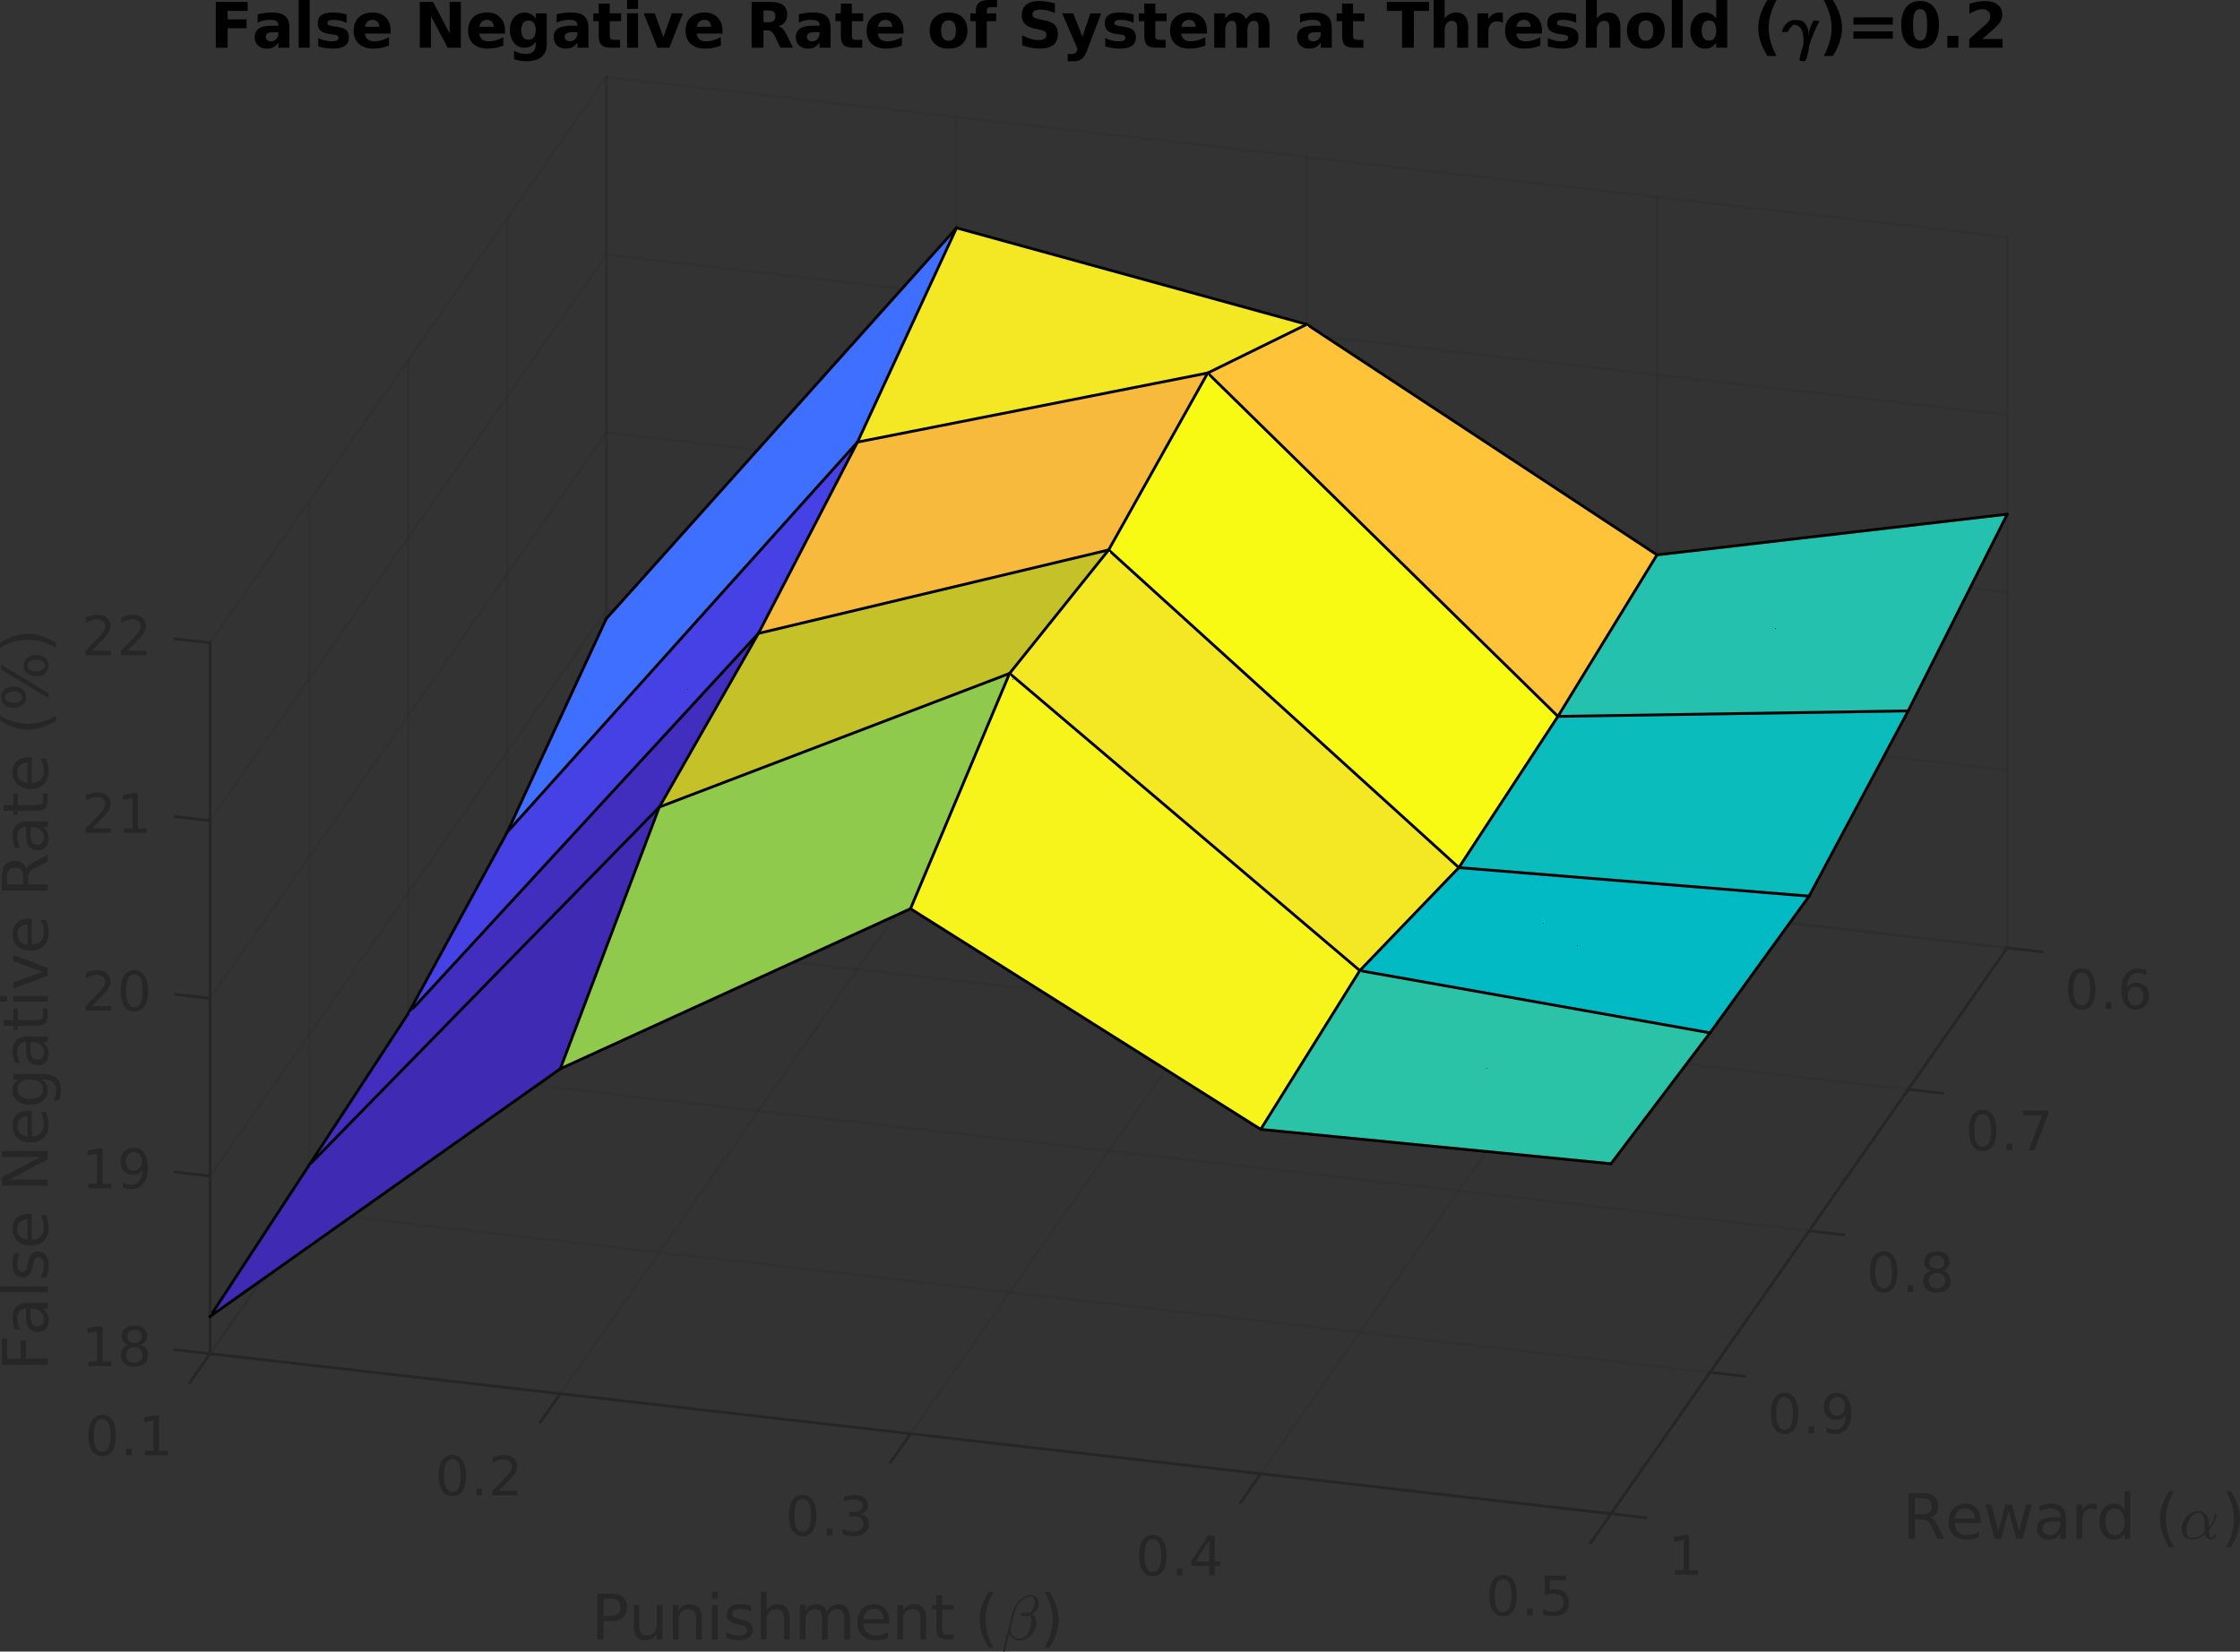 <?xml version="1.0" encoding="UTF-8" standalone="no"?>
<svg
   xmlns:dc="http://purl.org/dc/elements/1.1/"
   xmlns:cc="http://creativecommons.org/ns#"
   xmlns:rdf="http://www.w3.org/1999/02/22-rdf-syntax-ns#"
   xmlns:svg="http://www.w3.org/2000/svg"
   xmlns="http://www.w3.org/2000/svg"
   xmlns:sodipodi="http://sodipodi.sourceforge.net/DTD/sodipodi-0.dtd"
   xmlns:inkscape="http://www.inkscape.org/namespaces/inkscape"
   style="font-style:normal;font-weight:normal;font-size:12px;font-family:Dialog;color-interpolation:auto;fill:#000000;fill-opacity:1;stroke:#000000;stroke-width:1;stroke-linecap:square;stroke-linejoin:miter;stroke-miterlimit:10;stroke-dasharray:none;stroke-dashoffset:0;stroke-opacity:1;color-rendering:auto;image-rendering:auto;shape-rendering:auto;text-rendering:auto"
   width="534.701"
   height="394.297"
   version="1.1"
   id="svg479"
   sodipodi:docname="fnr_02.svg"
   inkscape:version="0.92.4 (f8dce91, 2019-08-02)">
  <rect width="100%" height="100%" fill="#333333" stroke="none"/>
  <sodipodi:namedview
     pagecolor="#ffffff"
     bordercolor="#666666"
     borderopacity="1"
     objecttolerance="10"
     gridtolerance="10"
     guidetolerance="10"
     inkscape:pageopacity="0"
     inkscape:pageshadow="2"
     inkscape:window-width="759"
     inkscape:window-height="480"
     id="namedview481"
     showgrid="false"
     fit-margin-top="0"
     fit-margin-left="0"
     fit-margin-right="0"
     fit-margin-bottom="0"
     inkscape:zoom="0.56190476"
     inkscape:cx="183.81749"
     inkscape:cy="196.9062"
     inkscape:window-x="691"
     inkscape:window-y="222"
     inkscape:window-maximized="0"
     inkscape:current-layer="g477" />
  <!--Generated by the Batik Graphics2D SVG Generator-->
  <defs
     id="genericDefs" />
  <g
     id="g477"
     transform="translate(-22.861,-12.609)">
    <defs
       id="defs1">
      <clipPath
         clipPathUnits="userSpaceOnUse"
         id="clipPath1">
        <path
           d="M 0,0 H 560 V 420 H 0 Z"
           id="path3"
           inkscape:connector-curvature="0" />
      </clipPath>
    </defs>
    <g
       style="color-interpolation:linearRGB;fill:#262626;fill-opacity:0.149;stroke:#262626;stroke-width:0.667;stroke-linecap:butt;stroke-linejoin:round;stroke-opacity:0.149;color-rendering:optimizeQuality;image-rendering:optimizeQuality;text-rendering:geometricPrecision"
       id="g77">
      <line
         y2="238.912"
         style="fill:none"
         x1="167.59"
         x2="502"
         y1="200.702"
         id="line17" />
      <line
         y2="272.684"
         style="fill:none"
         x1="143.943"
         x2="478.352"
         y1="234.474"
         id="line19" />
      <line
         y2="306.456"
         style="fill:none"
         x1="120.295"
         x2="454.705"
         y1="268.246"
         id="line21" />
      <line
         y2="340.228"
         style="fill:none"
         x1="96.648"
         x2="431.057"
         y1="302.018"
         id="line23" />
      <line
         y2="374"
         style="fill:none"
         x1="73"
         x2="407.41"
         y1="335.789"
         id="line25" />
      <line
         y2="200.702"
         style="fill:none"
         x1="167.59"
         x2="167.59"
         y1="31"
         id="line27" />
      <line
         y2="234.474"
         style="fill:none"
         x1="143.943"
         x2="143.943"
         y1="64.772"
         id="line29" />
      <line
         y2="268.246"
         style="fill:none"
         x1="120.295"
         x2="120.295"
         y1="98.544"
         id="line31" />
      <line
         y2="302.018"
         style="fill:none"
         x1="96.648"
         x2="96.648"
         y1="132.316"
         id="line33" />
      <line
         y2="335.789"
         style="fill:none"
         x1="73"
         x2="73"
         y1="166.088"
         id="line35" />
      <line
         y2="200.702"
         style="fill:none"
         x1="73"
         x2="167.59"
         y1="335.789"
         id="line37" />
      <line
         y2="210.255"
         style="fill:none"
         x1="156.602"
         x2="251.193"
         y1="345.342"
         id="line39" />
      <line
         y2="219.807"
         style="fill:none"
         x1="240.205"
         x2="334.795"
         y1="354.895"
         id="line41" />
      <line
         y2="229.36"
         style="fill:none"
         x1="323.807"
         x2="418.398"
         y1="364.447"
         id="line43" />
      <line
         y2="238.912"
         style="fill:none"
         x1="407.41"
         x2="502"
         y1="374"
         id="line45" />
      <line
         y2="31"
         style="fill:none"
         x1="167.59"
         x2="167.59"
         y1="200.702"
         id="line47" />
      <line
         y2="40.553"
         style="fill:none"
         x1="251.193"
         x2="251.193"
         y1="210.255"
         id="line49" />
      <line
         y2="50.105"
         style="fill:none"
         x1="334.795"
         x2="334.795"
         y1="219.807"
         id="line51" />
      <line
         y2="59.658"
         style="fill:none"
         x1="418.398"
         x2="418.398"
         y1="229.36"
         id="line53" />
      <line
         y2="69.211"
         style="fill:none"
         x1="502"
         x2="502"
         y1="238.912"
         id="line55" />
      <line
         y2="335.789"
         style="fill:none"
         x1="167.59"
         x2="73"
         y1="200.702"
         id="line57" />
      <line
         y2="293.364"
         style="fill:none"
         x1="167.59"
         x2="73"
         y1="158.276"
         id="line59" />
      <line
         y2="250.939"
         style="fill:none"
         x1="167.59"
         x2="73"
         y1="115.851"
         id="line61" />
      <line
         y2="208.513"
         style="fill:none"
         x1="167.59"
         x2="73"
         y1="73.425"
         id="line63" />
      <line
         y2="166.088"
         style="fill:none"
         x1="167.59"
         x2="73"
         y1="31"
         id="line65" />
      <line
         y2="200.702"
         style="fill:none"
         x1="502"
         x2="167.59"
         y1="238.912"
         id="line67" />
      <line
         y2="158.276"
         style="fill:none"
         x1="502"
         x2="167.59"
         y1="196.487"
         id="line69" />
      <line
         y2="115.851"
         style="fill:none"
         x1="502"
         x2="167.59"
         y1="154.061"
         id="line71" />
      <line
         y2="73.425"
         style="fill:none"
         x1="502"
         x2="167.59"
         y1="111.636"
         id="line73" />
      <line
         y2="31"
         style="fill:none"
         x1="502"
         x2="167.59"
         y1="69.211"
         id="line75" />
    </g>
    <g
       style="color-interpolation:sRGB;fill:#3e6ffe;stroke:#3e6ffe;color-rendering:optimizeSpeed;image-rendering:optimizeSpeed;shape-rendering:crispEdges;text-rendering:optimizeSpeed"
       id="g81">
      <path
         style="stroke:none"
         d="m 167.59,160.308 83.602,-93.29 -23.648,51.138 -83.602,93.117 z"
         id="path79"
         inkscape:connector-curvature="0" />
    </g>
    <g
       style="color-interpolation:linearRGB;stroke-width:0.667;stroke-linecap:butt;stroke-linejoin:round;color-rendering:optimizeQuality;image-rendering:optimizeQuality;text-rendering:geometricPrecision"
       id="g91">
      <line
         y2="211.273"
         style="fill:none"
         x1="167.59"
         x2="143.943"
         y1="160.308"
         id="line83" />
      <line
         y2="67.018"
         style="fill:none"
         x1="167.59"
         x2="251.193"
         y1="160.308"
         id="line85" />
      <line
         x1="502"
         x2="407.41"
         y1="238.912"
         style="fill:none;stroke:#262626"
         y2="374"
         id="line87" />
      <line
         x1="502"
         x2="510.36"
         y1="238.912"
         style="fill:none;stroke:#262626"
         y2="239.868"
         id="line89" />
    </g>
    <g
       transform="translate(515.659,240.473)"
       style="font-size:13.333px;font-family:SansSerif;color-interpolation:linearRGB;fill:#262626;stroke:#262626;color-rendering:optimizeQuality;image-rendering:optimizeQuality;text-rendering:geometricPrecision"
       id="g95">
      <path
         style="stroke:none"
         d="m 4.125,4.359 q -0.984,0 -1.484,0.977 -0.5,0.977 -0.5,2.93 0,1.953 0.5,2.93 0.5,0.977 1.484,0.977 1,0 1.5,-0.977 0.5,-0.977 0.5,-2.93 0,-1.953 -0.5,-2.93 -0.5,-0.977 -1.5,-0.977 z m 0,-1.016 q 1.594,0 2.438,1.266 0.844,1.266 0.844,3.656 0,2.391 -0.844,3.656 -0.844,1.266 -2.438,1.266 -1.578,0 -2.422,-1.266 Q 0.859,10.656 0.859,8.266 0.859,5.875 1.703,4.609 2.547,3.344 4.125,3.344 Z m 5.735,8.047 h 1.344 V 13 H 9.86 Z M 16.998,7.75 q -0.875,0 -1.375,0.594 -0.5,0.594 -0.5,1.609 0,1.031 0.5,1.625 0.5,0.594 1.375,0.594 0.859,0 1.359,-0.594 0.5,-0.594 0.5,-1.625 0,-1.016 -0.5,-1.609 Q 17.858,7.75 16.998,7.75 Z M 19.545,3.734 V 4.906 Q 19.061,4.672 18.569,4.555 18.076,4.438 17.592,4.438 q -1.266,0 -1.938,0.852 -0.672,0.852 -0.766,2.586 0.375,-0.547 0.938,-0.844 0.562,-0.297 1.25,-0.297 1.422,0 2.25,0.867 0.828,0.867 0.828,2.352 0,1.469 -0.867,2.352 -0.867,0.883 -2.289,0.883 -1.656,0 -2.523,-1.266 -0.867,-1.266 -0.867,-3.656 0,-2.234 1.07,-3.578 1.07,-1.344 2.867,-1.344 0.469,0 0.961,0.102 0.492,0.102 1.039,0.289 z"
         id="path93"
         inkscape:connector-curvature="0" />
    </g>
    <g
       style="color-interpolation:sRGB;fill:#4641e5;stroke:#4641e5;color-rendering:optimizeSpeed;image-rendering:optimizeSpeed;shape-rendering:crispEdges;text-rendering:optimizeSpeed"
       id="g99">
      <path
         style="stroke:none"
         d="m 203.898,163.83 -83.603,90.771 23.648,-43.328 z"
         id="path97"
         inkscape:connector-curvature="0" />
    </g>
    <g
       style="color-interpolation:linearRGB;stroke-width:0.667;stroke-linecap:round;stroke-linejoin:round;color-rendering:optimizeQuality;image-rendering:optimizeQuality;text-rendering:geometricPrecision"
       id="g103">
      <line
         y2="254.601"
         style="fill:none"
         x1="143.943"
         x2="120.295"
         y1="211.273"
         id="line101" />
    </g>
    <g
       style="color-interpolation:sRGB;fill:#4641e5;stroke:#4641e5;color-rendering:optimizeSpeed;image-rendering:optimizeSpeed;shape-rendering:crispEdges;text-rendering:optimizeSpeed"
       id="g107">
      <path
         style="stroke:none"
         d="m 143.943,211.273 83.602,-93.117 -23.648,45.673 z"
         id="path105"
         inkscape:connector-curvature="0" />
    </g>
    <g
       style="color-interpolation:linearRGB;stroke-width:0.667;stroke-linecap:round;stroke-linejoin:round;color-rendering:optimizeQuality;image-rendering:optimizeQuality;text-rendering:geometricPrecision"
       id="g113">
      <line
         y2="118.156"
         style="fill:none"
         x1="143.943"
         x2="227.545"
         y1="211.273"
         id="line109" />
      <line
         x1="478.352"
         x2="486.713"
         y1="272.684"
         style="fill:none;stroke:#262626"
         y2="273.64"
         id="line111" />
    </g>
    <g
       transform="translate(492.012,274.245)"
       style="font-size:13.333px;font-family:SansSerif;color-interpolation:linearRGB;fill:#262626;stroke:#262626;color-rendering:optimizeQuality;image-rendering:optimizeQuality;text-rendering:geometricPrecision"
       id="g117">
      <path
         style="stroke:none"
         d="m 4.125,4.359 q -0.984,0 -1.484,0.977 -0.5,0.977 -0.5,2.93 0,1.953 0.5,2.93 0.5,0.977 1.484,0.977 1,0 1.5,-0.977 0.5,-0.977 0.5,-2.93 0,-1.953 -0.5,-2.93 -0.5,-0.977 -1.5,-0.977 z m 0,-1.016 q 1.594,0 2.438,1.266 0.844,1.266 0.844,3.656 0,2.391 -0.844,3.656 -0.844,1.266 -2.438,1.266 -1.578,0 -2.422,-1.266 Q 0.859,10.656 0.859,8.266 0.859,5.875 1.703,4.609 2.547,3.344 4.125,3.344 Z m 5.735,8.047 h 1.344 V 13 H 9.86 Z m 3.904,-7.875 h 6.094 V 4.062 L 16.42,13 h -1.344 l 3.25,-8.391 H 13.764 Z"
         id="path115"
         inkscape:connector-curvature="0" />
    </g>
    <g
       style="color-interpolation:sRGB;fill:#412ebf;stroke:#412ebf;color-rendering:optimizeSpeed;image-rendering:optimizeSpeed;shape-rendering:crispEdges;text-rendering:optimizeSpeed"
       id="g121">
      <path
         style="stroke:none"
         d="M 120.295,254.601 203.898,163.83 180.25,205.282 Z"
         id="path119"
         inkscape:connector-curvature="0" />
    </g>
    <g
       style="color-interpolation:linearRGB;stroke-width:0.667;stroke-linecap:round;stroke-linejoin:round;color-rendering:optimizeQuality;image-rendering:optimizeQuality;text-rendering:geometricPrecision"
       id="g125">
      <line
         y2="163.83"
         style="fill:none"
         x1="120.295"
         x2="203.898"
         y1="254.601"
         id="line123" />
    </g>
    <g
       style="color-interpolation:sRGB;fill:#412ebf;stroke:#412ebf;color-rendering:optimizeSpeed;image-rendering:optimizeSpeed;shape-rendering:crispEdges;text-rendering:optimizeSpeed"
       id="g129">
      <path
         style="stroke:none"
         d="M 180.25,205.282 96.648,290.777 120.295,254.601 Z"
         id="path127"
         inkscape:connector-curvature="0" />
    </g>
    <g
       style="color-interpolation:linearRGB;stroke-width:0.667;stroke-linecap:round;stroke-linejoin:round;color-rendering:optimizeQuality;image-rendering:optimizeQuality;text-rendering:geometricPrecision"
       id="g133">
      <line
         y2="290.777"
         style="fill:none"
         x1="120.295"
         x2="96.648"
         y1="254.601"
         id="line131" />
    </g>
    <g
       style="color-interpolation:sRGB;fill:#23c1ae;stroke:#23c1ae;color-rendering:optimizeSpeed;image-rendering:optimizeSpeed;shape-rendering:crispEdges;text-rendering:optimizeSpeed"
       id="g139">
      <path
         style="stroke:none"
         d="m 478.352,182.331 -83.602,1.312 23.648,-38.56 z"
         id="path135"
         inkscape:connector-curvature="0" />
      <path
         d="m 334.795,90.046 83.603,55.036 -23.648,38.56 z"
         style="fill:#fec338;stroke:none"
         id="path137"
         inkscape:connector-curvature="0" />
    </g>
    <g
       style="color-interpolation:linearRGB;stroke-width:0.667;stroke-linecap:round;stroke-linejoin:round;color-rendering:optimizeQuality;image-rendering:optimizeQuality;text-rendering:geometricPrecision"
       id="g145">
      <line
         y2="183.643"
         style="fill:none"
         x1="418.398"
         x2="394.75"
         y1="145.083"
         id="line141" />
      <line
         y2="145.083"
         style="fill:none"
         x1="334.795"
         x2="418.398"
         y1="90.046"
         id="line143" />
    </g>
    <g
       style="color-interpolation:sRGB;fill:#23c1ae;stroke:#23c1ae;color-rendering:optimizeSpeed;image-rendering:optimizeSpeed;shape-rendering:crispEdges;text-rendering:optimizeSpeed"
       id="g149">
      <path
         style="stroke:none"
         d="M 418.398,145.083 502,135.371 478.352,182.331 Z"
         id="path147"
         inkscape:connector-curvature="0" />
    </g>
    <g
       style="color-interpolation:linearRGB;stroke-width:0.667;stroke-linecap:round;stroke-linejoin:round;color-rendering:optimizeQuality;image-rendering:optimizeQuality;text-rendering:geometricPrecision"
       id="g153">
      <line
         y2="135.371"
         style="fill:none"
         x1="418.398"
         x2="502"
         y1="145.083"
         id="line151" />
    </g>
    <g
       transform="translate(477,380)"
       style="font-size:14.667px;font-family:SansSerif;color-interpolation:linearRGB;fill:#262626;stroke:#262626;color-rendering:optimizeQuality;image-rendering:optimizeQuality;text-rendering:geometricPrecision"
       id="g157">
      <path
         style="stroke:none"
         d="m 6.656,-5.125 q 0.484,0.156 0.93,0.688 0.445,0.531 0.898,1.453 L 9.984,0 H 8.406 L 7,-2.812 Q 6.453,-3.906 5.945,-4.266 5.438,-4.625 4.562,-4.625 H 2.953 V 0 H 1.469 v -10.938 h 3.344 q 1.875,0 2.797,0.781 0.922,0.781 0.922,2.375 0,1.031 -0.476,1.711 -0.477,0.68 -1.399,0.945 z M 2.953,-9.719 v 3.875 h 1.859 q 1.062,0 1.609,-0.492 0.547,-0.492 0.547,-1.445 0,-0.969 -0.547,-1.453 Q 5.875,-9.719 4.812,-9.719 Z m 15.668,5.281 v 0.656 h -6.203 q 0.094,1.391 0.844,2.117 0.75,0.727 2.078,0.727 0.781,0 1.508,-0.188 0.727,-0.188 1.445,-0.562 v 1.266 q -0.719,0.312 -1.484,0.477 -0.766,0.164 -1.547,0.164 -1.953,0 -3.102,-1.149 -1.149,-1.148 -1.149,-3.086 0,-2.016 1.086,-3.203 1.086,-1.187 2.93,-1.187 1.656,0 2.625,1.07 0.969,1.07 0.969,2.898 z m -1.359,-0.391 q -0.016,-1.109 -0.617,-1.774 -0.602,-0.664 -1.602,-0.664 -1.125,0 -1.805,0.641 -0.68,0.641 -0.773,1.797 z m 2.564,-3.375 h 1.359 l 1.672,6.406 1.688,-6.406 h 1.578 l 1.688,6.406 1.688,-6.406 h 1.344 L 28.701,0 H 27.107 L 25.341,-6.719 23.56,0 h -1.578 z m 16.503,4.078 q -1.625,0 -2.258,0.375 -0.633,0.375 -0.633,1.281 0,0.703 0.469,1.125 0.469,0.422 1.281,0.422 1.125,0 1.805,-0.789 0.68,-0.789 0.68,-2.117 V -4.125 Z m 2.688,-0.562 V 0 h -1.344 v -1.25 q -0.469,0.75 -1.156,1.109 -0.688,0.359 -1.688,0.359 -1.25,0 -1.992,-0.711 -0.742,-0.711 -0.742,-1.898 0,-1.375 0.922,-2.078 0.922,-0.703 2.766,-0.703 h 1.891 v -0.141 q 0,-0.922 -0.609,-1.438 -0.609,-0.516 -1.719,-0.516 -0.703,0 -1.375,0.172 -0.672,0.172 -1.281,0.516 v -1.25 q 0.734,-0.281 1.438,-0.43 0.703,-0.148 1.359,-0.148 1.781,0 2.656,0.922 0.875,0.922 0.875,2.797 z m 7.325,-2.25 q -0.234,-0.141 -0.5,-0.203 -0.266,-0.062 -0.594,-0.062 -1.141,0 -1.75,0.742 -0.609,0.742 -0.609,2.133 V 0 h -1.359 v -8.203 h 1.359 v 1.281 q 0.422,-0.75 1.101,-1.117 0.68,-0.367 1.664,-0.367 0.141,0 0.305,0.023 0.164,0.023 0.367,0.055 z m 6.666,-0.016 v -4.438 h 1.344 V 0 h -1.344 v -1.234 q -0.422,0.734 -1.07,1.094 -0.648,0.359 -1.555,0.359 -1.484,0 -2.422,-1.188 -0.938,-1.187 -0.938,-3.125 0,-1.937 0.938,-3.125 0.938,-1.187 2.422,-1.187 0.906,0 1.555,0.359 0.648,0.359 1.07,1.094 z m -4.594,2.859 q 0,1.484 0.609,2.328 0.609,0.844 1.688,0.844 1.062,0 1.68,-0.844 0.617,-0.844 0.617,-2.328 0,-1.484 -0.617,-2.328 -0.617,-0.844 -1.68,-0.844 -1.078,0 -1.688,0.844 -0.609,0.844 -0.609,2.328 z m 16.4,-7.281 q -0.984,1.672 -1.461,3.32 -0.477,1.649 -0.477,3.352 0,1.688 0.477,3.344 0.476,1.656 1.461,3.344 H 63.641 Q 62.532,0.25 61.992,-1.406 q -0.539,-1.656 -0.539,-3.297 0,-1.641 0.539,-3.297 0.539,-1.656 1.648,-3.375 z"
         id="path155"
         inkscape:connector-curvature="0" />
    </g>
    <g
       transform="translate(543,380)"
       style="font-size:14.667px;font-family:mwb_cmmi10;color-interpolation:linearRGB;fill:#262626;stroke:#262626;color-rendering:optimizeQuality;image-rendering:optimizeQuality;text-rendering:geometricPrecision"
       id="g161">
      <path
         style="stroke:none"
         d="m 3.016,0.172 q -0.703,0 -1.258,-0.336 Q 1.203,-0.5 0.898,-1.07 0.594,-1.641 0.594,-2.375 q 0,-1.016 0.57,-2.016 0.57,-1 1.516,-1.617 0.945,-0.617 1.976,-0.617 0.75,0 1.328,0.398 0.578,0.399 0.883,1.062 Q 7.172,-4.5 7.172,-3.75 l 0.016,1 q 0.516,-0.703 0.867,-1.469 0.351,-0.766 0.539,-1.594 0.031,-0.078 0.125,-0.078 h 0.172 q 0.141,0 0.141,0.141 0,0 -0.016,0.031 -0.172,0.688 -0.438,1.328 -0.266,0.641 -0.617,1.226 -0.351,0.586 -0.773,1.07 0,1.859 0.438,1.859 0.266,0 0.445,-0.164 Q 8.25,-0.562 8.391,-0.805 8.531,-1.047 8.562,-1.047 H 8.75 q 0.109,0 0.109,0.141 0,0.375 -0.43,0.727 Q 8,0.172 7.594,0.172 7.047,0.172 6.688,-0.18 6.328,-0.531 6.203,-1.094 5.5,-0.5 4.68,-0.164 3.859,0.172 3.016,0.172 Z m 0.031,-0.406 q 1.609,0 3.078,-1.312 Q 6.109,-1.641 6.102,-1.766 6.094,-1.891 6.094,-1.906 v -1.609 q 0,-2.719 -1.469,-2.719 -0.875,0 -1.539,0.75 -0.664,0.75 -0.992,1.789 -0.328,1.039 -0.328,1.914 0,0.641 0.328,1.094 0.328,0.453 0.953,0.453 z"
         id="path159"
         inkscape:connector-curvature="0" />
    </g>
    <g
       transform="translate(553,380)"
       style="font-size:14.667px;font-family:SansSerif;color-interpolation:linearRGB;fill:#262626;stroke:#262626;color-rendering:optimizeQuality;image-rendering:optimizeQuality;text-rendering:geometricPrecision"
       id="g165">
      <path
         style="stroke:none"
         d="M 1.203,-11.375 H 2.375 q 1.094,1.719 1.641,3.375 0.547,1.656 0.547,3.297 0,1.641 -0.547,3.297 Q 3.469,0.25 2.375,1.984 H 1.203 q 0.969,-1.688 1.453,-3.344 0.484,-1.656 0.484,-3.344 0,-1.703 -0.484,-3.352 -0.484,-1.648 -1.453,-3.32 z"
         id="path163"
         inkscape:connector-curvature="0" />
    </g>
    <g
       style="color-interpolation:linearRGB;fill:#262626;stroke:#262626;stroke-width:0.667;stroke-linecap:round;stroke-linejoin:round;color-rendering:optimizeQuality;image-rendering:optimizeQuality;text-rendering:geometricPrecision"
       id="g169">
      <line
         y2="307.411"
         style="fill:none"
         x1="454.705"
         x2="463.065"
         y1="306.456"
         id="line167" />
    </g>
    <g
       transform="translate(468.364,308.017)"
       style="font-size:13.333px;font-family:SansSerif;color-interpolation:linearRGB;fill:#262626;stroke:#262626;color-rendering:optimizeQuality;image-rendering:optimizeQuality;text-rendering:geometricPrecision"
       id="g173">
      <path
         style="stroke:none"
         d="m 4.125,4.359 q -0.984,0 -1.484,0.977 -0.5,0.977 -0.5,2.93 0,1.953 0.5,2.93 0.5,0.977 1.484,0.977 1,0 1.5,-0.977 0.5,-0.977 0.5,-2.93 0,-1.953 -0.5,-2.93 -0.5,-0.977 -1.5,-0.977 z m 0,-1.016 q 1.594,0 2.438,1.266 0.844,1.266 0.844,3.656 0,2.391 -0.844,3.656 -0.844,1.266 -2.438,1.266 -1.578,0 -2.422,-1.266 Q 0.859,10.656 0.859,8.266 0.859,5.875 1.703,4.609 2.547,3.344 4.125,3.344 Z m 5.735,8.047 h 1.344 V 13 H 9.86 Z M 16.826,8.5 q -0.906,0 -1.43,0.492 -0.523,0.492 -0.523,1.336 0,0.859 0.523,1.352 0.523,0.492 1.43,0.492 0.922,0 1.445,-0.492 0.523,-0.492 0.523,-1.352 0,-0.844 -0.523,-1.336 Q 17.748,8.5 16.826,8.5 Z M 15.545,7.953 Q 14.733,7.75 14.272,7.188 13.811,6.625 13.811,5.812 q 0,-1.141 0.805,-1.805 0.805,-0.664 2.211,-0.664 1.422,0 2.227,0.664 0.805,0.664 0.805,1.805 0,0.812 -0.461,1.375 -0.461,0.562 -1.273,0.766 0.922,0.219 1.438,0.844 0.516,0.625 0.516,1.531 0,1.391 -0.836,2.125 -0.836,0.734 -2.414,0.734 -1.562,0 -2.406,-0.734 -0.844,-0.734 -0.844,-2.125 0,-0.906 0.523,-1.531 0.523,-0.625 1.445,-0.844 z M 15.076,5.922 q 0,0.75 0.461,1.156 0.461,0.406 1.289,0.406 0.828,0 1.297,-0.406 0.469,-0.406 0.469,-1.156 0,-0.734 -0.469,-1.149 -0.469,-0.414 -1.297,-0.414 -0.828,0 -1.289,0.414 -0.461,0.414 -0.461,1.149 z"
         id="path171"
         inkscape:connector-curvature="0" />
    </g>
    <g
       style="color-interpolation:sRGB;fill:#f4e824;stroke:#f4e824;color-rendering:optimizeSpeed;image-rendering:optimizeSpeed;shape-rendering:crispEdges;text-rendering:optimizeSpeed"
       id="g177">
      <path
         style="stroke:none"
         d="m 251.193,67.018 83.602,23.028 -23.648,11.614 -83.603,16.496 z"
         id="path175"
         inkscape:connector-curvature="0" />
    </g>
    <g
       style="color-interpolation:linearRGB;stroke-width:0.667;stroke-linecap:round;stroke-linejoin:round;color-rendering:optimizeQuality;image-rendering:optimizeQuality;text-rendering:geometricPrecision"
       id="g183">
      <line
         y2="118.156"
         style="fill:none"
         x1="251.193"
         x2="227.545"
         y1="67.018"
         id="line179" />
      <line
         y2="90.046"
         style="fill:none"
         x1="251.193"
         x2="334.795"
         y1="67.018"
         id="line181" />
    </g>
    <g
       style="color-interpolation:sRGB;fill:#fec338;stroke:#fec338;color-rendering:optimizeSpeed;image-rendering:optimizeSpeed;shape-rendering:crispEdges;text-rendering:optimizeSpeed"
       id="g187">
      <path
         style="stroke:none"
         d="M 394.75,183.643 311.148,101.66 334.795,90.046 Z"
         id="path185"
         inkscape:connector-curvature="0" />
    </g>
    <g
       style="color-interpolation:linearRGB;stroke-width:0.667;stroke-linecap:round;stroke-linejoin:round;color-rendering:optimizeQuality;image-rendering:optimizeQuality;text-rendering:geometricPrecision"
       id="g191">
      <line
         y2="101.66"
         style="fill:none"
         x1="334.795"
         x2="311.148"
         y1="90.046"
         id="line189" />
    </g>
    <g
       style="color-interpolation:sRGB;fill:#3f2ab4;stroke:#3f2ab4;color-rendering:optimizeSpeed;image-rendering:optimizeSpeed;shape-rendering:crispEdges;text-rendering:optimizeSpeed"
       id="g195">
      <path
         style="stroke:none"
         d="M 96.648,290.777 180.25,205.282 156.602,267.771 Z"
         id="path193"
         inkscape:connector-curvature="0" />
    </g>
    <g
       style="color-interpolation:linearRGB;stroke-width:0.667;stroke-linecap:round;stroke-linejoin:round;color-rendering:optimizeQuality;image-rendering:optimizeQuality;text-rendering:geometricPrecision"
       id="g199">
      <line
         y2="205.282"
         style="fill:none"
         x1="96.648"
         x2="180.25"
         y1="290.777"
         id="line197" />
    </g>
    <g
       style="color-interpolation:sRGB;fill:#3f2ab4;stroke:#3f2ab4;color-rendering:optimizeSpeed;image-rendering:optimizeSpeed;shape-rendering:crispEdges;text-rendering:optimizeSpeed"
       id="g203">
      <path
         style="stroke:none"
         d="M 156.602,267.771 73,326.91 96.648,290.777 Z"
         id="path201"
         inkscape:connector-curvature="0" />
    </g>
    <g
       style="color-interpolation:linearRGB;stroke-width:0.667;stroke-linecap:round;stroke-linejoin:round;color-rendering:optimizeQuality;image-rendering:optimizeQuality;text-rendering:geometricPrecision"
       id="g209">
      <line
         y2="326.91"
         style="fill:none"
         x1="96.648"
         x2="73"
         y1="290.777"
         id="line205" />
      <line
         y2="182.331"
         style="fill:none"
         x1="502"
         x2="478.352"
         y1="135.371"
         id="line207" />
    </g>
    <g
       style="color-interpolation:sRGB;fill:#0bbcbc;stroke:#0bbcbc;color-rendering:optimizeSpeed;image-rendering:optimizeSpeed;shape-rendering:crispEdges;text-rendering:optimizeSpeed"
       id="g215">
      <path
         style="stroke:none"
         d="M 454.705,226.55 371.102,219.743 394.75,183.643 Z"
         id="path211"
         inkscape:connector-curvature="0" />
      <path
         d="m 311.148,101.66 83.602,81.983 -23.648,36.101 z"
         style="fill:#f9fa14;stroke:none"
         id="path213"
         inkscape:connector-curvature="0" />
    </g>
    <g
       style="color-interpolation:linearRGB;stroke-width:0.667;stroke-linecap:round;stroke-linejoin:round;color-rendering:optimizeQuality;image-rendering:optimizeQuality;text-rendering:geometricPrecision"
       id="g219">
      <line
         y2="219.743"
         style="fill:none"
         x1="394.75"
         x2="371.102"
         y1="183.643"
         id="line217" />
    </g>
    <g
       style="color-interpolation:sRGB;fill:#0bbcbc;stroke:#0bbcbc;color-rendering:optimizeSpeed;image-rendering:optimizeSpeed;shape-rendering:crispEdges;text-rendering:optimizeSpeed"
       id="g223">
      <path
         style="stroke:none"
         d="m 394.75,183.643 83.602,-1.312 -23.648,44.219 z"
         id="path221"
         inkscape:connector-curvature="0" />
    </g>
    <g
       style="color-interpolation:linearRGB;stroke-width:0.667;stroke-linecap:round;stroke-linejoin:round;color-rendering:optimizeQuality;image-rendering:optimizeQuality;text-rendering:geometricPrecision"
       id="g229">
      <line
         y2="182.331"
         style="fill:none"
         x1="394.75"
         x2="478.352"
         y1="183.643"
         id="line225" />
      <line
         y2="183.643"
         style="fill:none"
         x1="311.148"
         x2="394.75"
         y1="101.66"
         id="line227" />
    </g>
    <g
       style="color-interpolation:sRGB;fill:#f8ba3d;stroke:#f8ba3d;color-rendering:optimizeSpeed;image-rendering:optimizeSpeed;shape-rendering:crispEdges;text-rendering:optimizeSpeed"
       id="g233">
      <path
         style="stroke:none"
         d="m 287.5,143.901 -83.602,19.928 23.648,-45.673 z"
         id="path231"
         inkscape:connector-curvature="0" />
    </g>
    <g
       style="color-interpolation:linearRGB;stroke-width:0.667;stroke-linecap:round;stroke-linejoin:round;color-rendering:optimizeQuality;image-rendering:optimizeQuality;text-rendering:geometricPrecision"
       id="g237">
      <line
         y2="163.83"
         style="fill:none"
         x1="227.545"
         x2="203.898"
         y1="118.156"
         id="line235" />
    </g>
    <g
       style="color-interpolation:sRGB;fill:#f8ba3d;stroke:#f8ba3d;color-rendering:optimizeSpeed;image-rendering:optimizeSpeed;shape-rendering:crispEdges;text-rendering:optimizeSpeed"
       id="g241">
      <path
         style="stroke:none"
         d="M 227.545,118.156 311.148,101.66 287.5,143.901 Z"
         id="path239"
         inkscape:connector-curvature="0" />
    </g>
    <g
       style="color-interpolation:linearRGB;stroke-width:0.667;stroke-linecap:round;stroke-linejoin:round;color-rendering:optimizeQuality;image-rendering:optimizeQuality;text-rendering:geometricPrecision"
       id="g245">
      <line
         y2="101.66"
         style="fill:none"
         x1="227.545"
         x2="311.148"
         y1="118.156"
         id="line243" />
    </g>
    <g
       transform="translate(59.341,334.229)"
       style="font-size:13.333px;font-family:SansSerif;color-interpolation:linearRGB;fill:#262626;stroke:#262626;color-rendering:optimizeQuality;image-rendering:optimizeQuality;text-rendering:geometricPrecision"
       id="g249">
      <path
         style="stroke:none"
         d="m -15.391,3.422 h 2.094 v -7.234 l -2.281,0.453 v -1.156 l 2.266,-0.469 h 1.297 v 8.406 h 2.094 V 4.5 h -5.469 z M -4.405,0 q -0.906,0 -1.43,0.492 -0.523,0.492 -0.523,1.336 0,0.859 0.523,1.352 0.523,0.492 1.43,0.492 0.922,0 1.445,-0.492 0.523,-0.492 0.523,-1.352 0,-0.844 -0.523,-1.336 Q -3.483,0 -4.405,0 Z m -1.281,-0.547 q -0.812,-0.203 -1.274,-0.766 -0.461,-0.562 -0.461,-1.375 0,-1.141 0.805,-1.805 0.805,-0.664 2.211,-0.664 1.422,0 2.227,0.664 0.805,0.664 0.805,1.805 0,0.812 -0.461,1.375 -0.461,0.562 -1.273,0.766 0.922,0.219 1.438,0.844 0.516,0.625 0.516,1.531 0,1.391 -0.836,2.125 -0.836,0.734 -2.414,0.734 -1.562,0 -2.406,-0.734 -0.844,-0.734 -0.844,-2.125 0,-0.906 0.523,-1.531 0.523,-0.625 1.445,-0.844 z m -0.469,-2.031 q 0,0.75 0.461,1.156 0.461,0.406 1.289,0.406 0.828,0 1.297,-0.406 0.469,-0.406 0.469,-1.156 0,-0.734 -0.469,-1.149 -0.469,-0.414 -1.297,-0.414 -0.828,0 -1.289,0.414 -0.461,0.414 -0.461,1.149 z"
         id="path247"
         inkscape:connector-curvature="0" />
    </g>
    <g
       style="color-interpolation:linearRGB;stroke-width:0.667;stroke-linecap:round;stroke-linejoin:round;color-rendering:optimizeQuality;image-rendering:optimizeQuality;text-rendering:geometricPrecision"
       id="g263">
      <line
         y2="226.55"
         style="fill:none"
         x1="478.352"
         x2="454.705"
         y1="182.331"
         id="line251" />
      <line
         x1="73"
         x2="64.64"
         y1="335.789"
         style="fill:none;stroke:#262626;stroke-linecap:square"
         y2="334.834"
         id="line253" />
      <line
         x1="73"
         x2="73"
         y1="335.789"
         style="fill:none;stroke:#262626;stroke-linecap:square"
         y2="166.088"
         id="line255" />
      <line
         x1="73"
         x2="407.41"
         y1="335.789"
         style="fill:none;stroke:#262626;stroke-linecap:square"
         y2="374"
         id="line257" />
      <line
         x1="73"
         x2="68.174"
         y1="335.789"
         style="fill:none;stroke:#262626;stroke-linecap:square"
         y2="342.682"
         id="line259" />
      <line
         x1="431.057"
         x2="439.418"
         y1="340.228"
         style="fill:none;stroke:#262626"
         y2="341.183"
         id="line261" />
    </g>
    <g
       transform="translate(444.716,341.789)"
       style="font-size:13.333px;font-family:SansSerif;color-interpolation:linearRGB;fill:#262626;stroke:#262626;color-rendering:optimizeQuality;image-rendering:optimizeQuality;text-rendering:geometricPrecision"
       id="g267">
      <path
         style="stroke:none"
         d="m 4.125,4.359 q -0.984,0 -1.484,0.977 -0.5,0.977 -0.5,2.93 0,1.953 0.5,2.93 0.5,0.977 1.484,0.977 1,0 1.5,-0.977 0.5,-0.977 0.5,-2.93 0,-1.953 -0.5,-2.93 -0.5,-0.977 -1.5,-0.977 z m 0,-1.016 q 1.594,0 2.438,1.266 0.844,1.266 0.844,3.656 0,2.391 -0.844,3.656 -0.844,1.266 -2.438,1.266 -1.578,0 -2.422,-1.266 Q 0.859,10.656 0.859,8.266 0.859,5.875 1.703,4.609 2.547,3.344 4.125,3.344 Z m 5.735,8.047 h 1.344 V 13 H 9.86 Z m 4.263,1.406 v -1.156 q 0.484,0.219 0.984,0.344 0.5,0.125 0.969,0.125 1.266,0 1.938,-0.859 0.672,-0.859 0.766,-2.594 -0.359,0.547 -0.93,0.836 -0.57,0.289 -1.258,0.289 -1.422,0 -2.25,-0.859 -0.828,-0.859 -0.828,-2.344 0,-1.469 0.867,-2.352 0.867,-0.883 2.305,-0.883 1.641,0 2.508,1.266 0.867,1.266 0.867,3.656 0,2.25 -1.062,3.586 -1.062,1.336 -2.859,1.336 -0.484,0 -0.977,-0.094 Q 14.67,13 14.123,12.797 Z m 2.562,-4.016 q 0.859,0 1.367,-0.586 0.508,-0.586 0.508,-1.617 0,-1.031 -0.508,-1.625 -0.508,-0.594 -1.367,-0.594 -0.875,0 -1.375,0.594 -0.5,0.594 -0.5,1.625 0,1.031 0.5,1.617 0.5,0.586 1.375,0.586 z"
         id="path265"
         inkscape:connector-curvature="0" />
    </g>
    <g
       style="color-interpolation:linearRGB;stroke-width:0.667;stroke-linecap:butt;stroke-linejoin:round;color-rendering:optimizeQuality;image-rendering:optimizeQuality;text-rendering:geometricPrecision"
       id="g273">
      <line
         y2="267.771"
         style="fill:none"
         x1="73"
         x2="156.602"
         y1="326.91"
         id="line269" />
      <line
         x1="156.602"
         x2="151.776"
         y1="345.342"
         style="fill:none;stroke:#262626;stroke-linecap:round"
         y2="352.235"
         id="line271" />
    </g>
    <g
       transform="translate(73,24)"
       style="font-weight:bold;font-size:14.667px;font-family:SansSerif;color-interpolation:linearRGB;color-rendering:optimizeQuality;image-rendering:optimizeQuality;text-rendering:geometricPrecision"
       id="g277">
      <path
         style="stroke:none"
         d="m 1.375,-10.938 h 7.609 v 2.141 H 4.203 v 2.031 h 4.5 v 2.125 h -4.5 V 0 H 1.375 Z m 13.574,7.25 q -0.828,0 -1.242,0.273 -0.414,0.274 -0.414,0.82 0,0.5 0.336,0.781 0.336,0.281 0.93,0.281 0.734,0 1.242,-0.531 0.508,-0.531 0.508,-1.328 v -0.297 z m 4,-1 V 0 h -2.641 v -1.219 q -0.531,0.75 -1.188,1.094 -0.656,0.344 -1.594,0.344 -1.281,0 -2.078,-0.75 -0.797,-0.75 -0.797,-1.938 0,-1.437 0.992,-2.109 0.992,-0.672 3.117,-0.672 h 1.547 v -0.203 q 0,-0.625 -0.492,-0.914 -0.492,-0.289 -1.524,-0.289 -0.844,0 -1.57,0.164 -0.727,0.164 -1.352,0.508 v -2 q 0.844,-0.203 1.695,-0.312 0.852,-0.109 1.695,-0.109 2.219,0 3.203,0.875 0.984,0.875 0.984,2.844 z m 2.218,-6.703 h 2.609 V 0 h -2.609 z m 11.43,3.438 v 2 q -0.844,-0.359 -1.625,-0.531 -0.781,-0.172 -1.484,-0.172 -0.75,0 -1.109,0.187 -0.359,0.188 -0.359,0.578 0,0.312 0.273,0.476 0.274,0.164 0.977,0.258 l 0.469,0.062 q 2.016,0.25 2.711,0.836 0.695,0.586 0.695,1.836 0,1.312 -0.969,1.977 -0.969,0.664 -2.891,0.664 -0.812,0 -1.68,-0.133 -0.867,-0.133 -1.773,-0.383 v -2 q 0.781,0.391 1.602,0.578 0.82,0.188 1.68,0.188 0.766,0 1.156,-0.211 0.391,-0.211 0.391,-0.633 0,-0.344 -0.273,-0.516 -0.274,-0.172 -1.07,-0.281 l -0.453,-0.047 q -1.75,-0.219 -2.453,-0.812 -0.703,-0.594 -0.703,-1.813 0,-1.297 0.891,-1.93 0.891,-0.633 2.734,-0.633 0.734,0 1.531,0.109 0.797,0.109 1.734,0.344 z m 10.505,3.828 v 0.75 h -6.141 q 0.094,0.922 0.672,1.383 0.578,0.461 1.594,0.461 0.828,0 1.695,-0.242 0.867,-0.242 1.789,-0.742 V -0.5 q -0.938,0.359 -1.867,0.539 -0.93,0.18 -1.852,0.18 -2.234,0 -3.469,-1.133 -1.234,-1.133 -1.234,-3.18 0,-2 1.211,-3.156 1.211,-1.156 3.336,-1.156 1.938,0 3.102,1.164 1.164,1.164 1.164,3.117 z M 40.399,-5 q 0,-0.75 -0.438,-1.203 -0.438,-0.453 -1.141,-0.453 -0.75,0 -1.226,0.43 Q 37.118,-5.797 36.993,-5 Z m 9.668,-5.938 h 3.156 l 3.969,7.5 v -7.5 h 2.672 V 0 H 56.723 L 52.739,-7.5 V 0 H 50.067 Z m 20.344,6.812 v 0.75 h -6.141 q 0.094,0.922 0.672,1.383 0.578,0.461 1.594,0.461 0.828,0 1.695,-0.242 0.867,-0.242 1.789,-0.742 V -0.5 q -0.938,0.359 -1.867,0.539 -0.93,0.18 -1.852,0.18 -2.234,0 -3.469,-1.133 -1.234,-1.133 -1.234,-3.18 0,-2 1.211,-3.156 1.211,-1.156 3.336,-1.156 1.938,0 3.102,1.164 1.164,1.164 1.164,3.117 z M 67.708,-5 q 0,-0.75 -0.438,-1.203 -0.438,-0.453 -1.141,-0.453 -0.75,0 -1.227,0.43 Q 64.427,-5.797 64.302,-5 Z m 10.034,3.609 Q 77.195,-0.672 76.547,-0.336 75.898,0 75.039,0 q -1.5,0 -2.484,-1.18 -0.984,-1.18 -0.984,-3.023 0,-1.828 0.984,-3.008 0.984,-1.18 2.484,-1.18 0.859,0 1.508,0.336 0.648,0.336 1.195,1.07 v -1.219 h 2.641 v 7.375 q 0,1.984 -1.25,3.023 -1.25,1.039 -3.625,1.039 -0.766,0 -1.484,-0.117 Q 73.304,3 72.57,2.766 V 0.719 q 0.688,0.391 1.351,0.586 0.664,0.195 1.32,0.195 1.297,0 1.899,-0.562 0.602,-0.562 0.602,-1.766 z M 76.008,-6.5 q -0.812,0 -1.266,0.602 -0.453,0.602 -0.453,1.695 0,1.141 0.438,1.719 0.438,0.578 1.281,0.578 0.828,0 1.281,-0.602 0.453,-0.602 0.453,-1.695 0,-1.094 -0.453,-1.695 Q 76.836,-6.5 76.008,-6.5 Z m 10.319,2.812 q -0.828,0 -1.242,0.273 -0.414,0.274 -0.414,0.82 0,0.5 0.336,0.781 0.336,0.281 0.93,0.281 0.734,0 1.242,-0.531 0.508,-0.531 0.508,-1.328 v -0.297 z m 4,-1 V 0 h -2.641 v -1.219 q -0.531,0.75 -1.188,1.094 -0.656,0.344 -1.594,0.344 -1.281,0 -2.078,-0.75 -0.797,-0.75 -0.797,-1.938 0,-1.437 0.992,-2.109 0.992,-0.672 3.117,-0.672 h 1.547 v -0.203 q 0,-0.625 -0.492,-0.914 -0.492,-0.289 -1.523,-0.289 -0.844,0 -1.57,0.164 -0.727,0.164 -1.352,0.508 v -2 q 0.844,-0.203 1.695,-0.312 0.852,-0.109 1.695,-0.109 2.219,0 3.203,0.875 0.984,0.875 0.984,2.844 z m 5.078,-5.844 v 2.328 h 2.703 v 1.875 h -2.703 v 3.484 q 0,0.563 0.227,0.766 0.227,0.203 0.898,0.203 h 1.344 V 0 h -2.25 Q 94.076,0 93.428,-0.648 92.779,-1.297 92.779,-2.844 v -3.484 h -1.297 v -1.875 h 1.297 v -2.328 z m 4.147,2.328 h 2.609 V 0 h -2.609 z m 0,-3.188 h 2.609 v 2.125 h -2.609 z m 3.993,3.188 h 2.609 l 2.047,5.672 2.031,-5.672 h 2.641 L 109.638,0 h -2.875 z m 18.773,4.078 v 0.75 h -6.141 q 0.094,0.922 0.672,1.383 0.578,0.461 1.594,0.461 0.828,0 1.695,-0.242 0.867,-0.242 1.789,-0.742 V -0.5 q -0.938,0.359 -1.867,0.539 -0.93,0.18 -1.852,0.18 -2.234,0 -3.469,-1.133 -1.234,-1.133 -1.234,-3.18 0,-2 1.211,-3.156 1.211,-1.156 3.336,-1.156 1.938,0 3.102,1.164 1.164,1.164 1.164,3.117 z M 119.613,-5 q 0,-0.75 -0.438,-1.203 -0.438,-0.453 -1.141,-0.453 -0.75,0 -1.226,0.43 -0.477,0.43 -0.602,1.227 z m 13.683,-1.094 q 0.875,0 1.258,-0.328 0.383,-0.328 0.383,-1.078 0,-0.75 -0.383,-1.07 -0.383,-0.32 -1.258,-0.32 h -1.188 v 2.797 z m -1.188,1.953 V 0 h -2.828 v -10.938 h 4.312 q 2.156,0 3.164,0.727 1.008,0.727 1.008,2.289 0,1.094 -0.523,1.789 -0.523,0.695 -1.586,1.023 0.578,0.125 1.039,0.594 0.461,0.469 0.93,1.406 L 139.156,0 h -3 l -1.328,-2.719 q -0.406,-0.812 -0.82,-1.117 -0.414,-0.305 -1.102,-0.305 z m 12.02,0.453 q -0.828,0 -1.242,0.273 -0.414,0.274 -0.414,0.82 0,0.5 0.336,0.781 0.336,0.281 0.93,0.281 0.734,0 1.242,-0.531 0.508,-0.531 0.508,-1.328 v -0.297 z m 4,-1 V 0 h -2.641 v -1.219 q -0.531,0.75 -1.188,1.094 -0.656,0.344 -1.594,0.344 -1.281,0 -2.078,-0.75 -0.797,-0.75 -0.797,-1.938 0,-1.437 0.992,-2.109 0.992,-0.672 3.117,-0.672 h 1.547 v -0.203 q 0,-0.625 -0.492,-0.914 -0.492,-0.289 -1.523,-0.289 -0.844,0 -1.57,0.164 -0.727,0.164 -1.352,0.508 v -2 q 0.844,-0.203 1.695,-0.312 0.852,-0.109 1.695,-0.109 2.219,0 3.203,0.875 0.984,0.875 0.984,2.844 z m 5.078,-5.844 v 2.328 h 2.703 v 1.875 h -2.703 v 3.484 q 0,0.563 0.227,0.766 0.227,0.203 0.898,0.203 h 1.344 V 0 h -2.25 q -1.547,0 -2.195,-0.648 -0.648,-0.648 -0.648,-2.195 v -3.484 h -1.297 v -1.875 h 1.297 v -2.328 z m 12.334,6.406 v 0.75 h -6.141 q 0.094,0.922 0.672,1.383 0.578,0.461 1.594,0.461 0.828,0 1.695,-0.242 0.867,-0.242 1.789,-0.742 V -0.5 q -0.938,0.359 -1.867,0.539 -0.93,0.18 -1.851,0.18 -2.234,0 -3.469,-1.133 -1.234,-1.133 -1.234,-3.18 0,-2 1.211,-3.156 1.211,-1.156 3.336,-1.156 1.938,0 3.102,1.164 1.164,1.164 1.164,3.117 z M 162.838,-5 q 0,-0.75 -0.438,-1.203 -0.438,-0.453 -1.141,-0.453 -0.75,0 -1.227,0.43 -0.476,0.43 -0.602,1.227 z m 13.449,-1.531 q -0.859,0 -1.32,0.625 -0.461,0.625 -0.461,1.812 0,1.172 0.461,1.805 0.461,0.633 1.32,0.633 0.859,0 1.312,-0.633 0.453,-0.633 0.453,-1.805 0,-1.187 -0.453,-1.812 -0.453,-0.625 -1.312,-0.625 z m 0,-1.875 q 2.125,0 3.312,1.148 1.188,1.148 1.188,3.164 0,2.016 -1.188,3.164 -1.188,1.149 -3.312,1.149 -2.109,0 -3.312,-1.149 -1.203,-1.148 -1.203,-3.164 0,-2.016 1.203,-3.164 1.203,-1.148 3.312,-1.148 z m 11.569,-2.984 v 1.719 h -1.453 q -0.547,0 -0.766,0.203 -0.219,0.203 -0.219,0.688 v 0.578 h 2.234 v 1.875 h -2.234 V 0 h -2.625 v -6.328 h -1.312 v -1.875 h 1.312 v -0.578 q 0,-1.328 0.742,-1.969 0.742,-0.641 2.32,-0.641 z m 13.807,0.797 v 2.313 q -0.891,-0.391 -1.75,-0.602 -0.859,-0.211 -1.625,-0.211 -1.016,0 -1.492,0.281 -0.476,0.281 -0.476,0.859 0,0.453 0.32,0.695 0.32,0.242 1.18,0.414 l 1.203,0.25 q 1.828,0.359 2.594,1.109 0.766,0.75 0.766,2.125 0,1.812 -1.07,2.695 -1.07,0.883 -3.273,0.883 -1.047,0 -2.094,-0.203 -1.047,-0.203 -2.094,-0.594 v -2.375 q 1.047,0.562 2.023,0.844 0.977,0.281 1.883,0.281 0.922,0 1.414,-0.312 0.492,-0.312 0.492,-0.875 0,-0.516 -0.328,-0.797 -0.328,-0.281 -1.328,-0.5 l -1.094,-0.234 q -1.641,-0.359 -2.398,-1.125 -0.758,-0.766 -0.758,-2.062 0,-1.641 1.055,-2.523 1.055,-0.883 3.023,-0.883 0.906,0 1.859,0.141 0.953,0.141 1.969,0.406 z m 1.759,2.391 h 2.625 l 2.203,5.562 1.875,-5.562 h 2.609 l -3.438,8.984 q -0.531,1.359 -1.219,1.906 -0.688,0.547 -1.828,0.547 h -1.516 V 1.516 h 0.828 q 0.656,0 0.961,-0.211 0.305,-0.211 0.476,-0.758 l 0.078,-0.234 z m 17.038,0.25 v 2 q -0.844,-0.359 -1.625,-0.531 -0.781,-0.172 -1.484,-0.172 -0.75,0 -1.109,0.187 -0.359,0.188 -0.359,0.578 0,0.312 0.274,0.476 0.273,0.164 0.977,0.258 l 0.469,0.062 q 2.016,0.25 2.711,0.836 0.695,0.586 0.695,1.836 0,1.312 -0.969,1.977 -0.969,0.664 -2.891,0.664 -0.812,0 -1.68,-0.133 -0.867,-0.133 -1.774,-0.383 v -2 q 0.781,0.391 1.602,0.578 0.82,0.188 1.68,0.188 0.766,0 1.156,-0.211 0.391,-0.211 0.391,-0.633 0,-0.344 -0.273,-0.516 -0.273,-0.172 -1.07,-0.281 l -0.453,-0.047 q -1.75,-0.219 -2.453,-0.812 -0.703,-0.594 -0.703,-1.813 0,-1.297 0.891,-1.93 0.891,-0.633 2.734,-0.633 0.734,0 1.531,0.109 0.797,0.109 1.734,0.344 z m 5.177,-2.578 v 2.328 h 2.703 v 1.875 h -2.703 v 3.484 q 0,0.563 0.227,0.766 0.227,0.203 0.898,0.203 h 1.344 V 0 h -2.25 q -1.547,0 -2.195,-0.648 -0.648,-0.648 -0.648,-2.195 v -3.484 h -1.297 v -1.875 h 1.297 v -2.328 z m 12.334,6.406 v 0.75 h -6.141 q 0.094,0.922 0.672,1.383 0.578,0.461 1.594,0.461 0.828,0 1.695,-0.242 0.867,-0.242 1.789,-0.742 V -0.5 q -0.938,0.359 -1.867,0.539 -0.93,0.18 -1.852,0.18 -2.234,0 -3.469,-1.133 -1.234,-1.133 -1.234,-3.18 0,-2 1.211,-3.156 1.211,-1.156 3.336,-1.156 1.938,0 3.102,1.164 1.164,1.164 1.164,3.117 z M 235.267,-5 q 0,-0.75 -0.438,-1.203 -0.438,-0.453 -1.141,-0.453 -0.75,0 -1.226,0.43 Q 231.986,-5.797 231.861,-5 Z m 12.05,-1.844 q 0.5,-0.766 1.188,-1.164 0.688,-0.398 1.5,-0.398 1.422,0 2.156,0.875 0.734,0.875 0.734,2.531 v 5 h -2.625 v -4.281 q 0,-0.094 0.008,-0.195 0.008,-0.102 0.008,-0.289 0,-0.875 -0.258,-1.266 -0.258,-0.391 -0.836,-0.391 -0.75,0 -1.156,0.617 -0.406,0.617 -0.422,1.774 V 0 h -2.625 v -4.281 q 0,-1.359 -0.234,-1.75 -0.234,-0.391 -0.844,-0.391 -0.75,0 -1.164,0.617 -0.414,0.617 -0.414,1.774 V 0 h -2.625 v -8.203 h 2.625 V -7 q 0.484,-0.703 1.117,-1.055 0.633,-0.351 1.383,-0.351 0.844,0 1.5,0.414 0.656,0.414 0.984,1.148 z m 16.452,3.156 q -0.828,0 -1.242,0.273 -0.414,0.274 -0.414,0.82 0,0.5 0.336,0.781 0.336,0.281 0.93,0.281 0.734,0 1.242,-0.531 0.508,-0.531 0.508,-1.328 v -0.297 z m 4,-1 V 0 h -2.641 v -1.219 q -0.531,0.75 -1.188,1.094 -0.656,0.344 -1.594,0.344 -1.281,0 -2.078,-0.75 -0.797,-0.75 -0.797,-1.938 0,-1.437 0.992,-2.109 0.992,-0.672 3.117,-0.672 h 1.547 v -0.203 q 0,-0.625 -0.492,-0.914 -0.492,-0.289 -1.524,-0.289 -0.844,0 -1.57,0.164 -0.727,0.164 -1.352,0.508 v -2 q 0.844,-0.203 1.695,-0.312 0.852,-0.109 1.695,-0.109 2.219,0 3.203,0.875 0.984,0.875 0.984,2.844 z m 5.078,-5.844 v 2.328 h 2.703 v 1.875 h -2.703 v 3.484 q 0,0.563 0.227,0.766 0.227,0.203 0.898,0.203 h 1.344 V 0 h -2.25 q -1.547,0 -2.195,-0.648 -0.648,-0.648 -0.648,-2.195 v -3.484 h -1.297 v -1.875 h 1.297 v -2.328 z m 8.062,-0.406 h 10.078 v 2.141 h -3.625 V 0 h -2.828 v -8.797 h -3.625 z M 300.328,-5 v 5 h -2.625 v -0.812 -3 q 0,-1.078 -0.047,-1.477 -0.047,-0.398 -0.172,-0.586 -0.156,-0.266 -0.414,-0.406 -0.258,-0.141 -0.602,-0.141 -0.828,0 -1.297,0.633 -0.469,0.633 -0.469,1.758 V 0 h -2.609 v -11.391 h 2.609 V -7 q 0.594,-0.719 1.266,-1.062 0.672,-0.344 1.469,-0.344 1.422,0 2.156,0.875 0.734,0.875 0.734,2.531 z m 8.293,-0.969 q -0.344,-0.156 -0.688,-0.234 -0.344,-0.078 -0.688,-0.078 -1.016,0 -1.562,0.648 -0.547,0.648 -0.547,1.852 V 0 h -2.609 v -8.203 h 2.609 v 1.344 q 0.516,-0.797 1.172,-1.172 0.656,-0.375 1.562,-0.375 0.141,0 0.289,0.016 0.148,0.016 0.445,0.047 z m 9.322,1.844 v 0.75 h -6.141 q 0.094,0.922 0.672,1.383 0.578,0.461 1.594,0.461 0.828,0 1.695,-0.242 0.867,-0.242 1.789,-0.742 V -0.5 q -0.938,0.359 -1.867,0.539 -0.93,0.18 -1.852,0.18 -2.234,0 -3.469,-1.133 -1.234,-1.133 -1.234,-3.18 0,-2 1.211,-3.156 1.211,-1.156 3.336,-1.156 1.938,0 3.102,1.164 1.164,1.164 1.164,3.117 z M 315.24,-5 q 0,-0.75 -0.438,-1.203 -0.438,-0.453 -1.141,-0.453 -0.75,0 -1.227,0.43 -0.477,0.43 -0.602,1.227 z m 10.862,-2.953 v 2 q -0.844,-0.359 -1.625,-0.531 -0.781,-0.172 -1.484,-0.172 -0.75,0 -1.109,0.187 -0.359,0.188 -0.359,0.578 0,0.312 0.274,0.476 0.273,0.164 0.977,0.258 l 0.469,0.062 q 2.016,0.25 2.711,0.836 0.695,0.586 0.695,1.836 0,1.312 -0.969,1.977 -0.969,0.664 -2.891,0.664 -0.812,0 -1.68,-0.133 -0.867,-0.133 -1.774,-0.383 v -2 q 0.781,0.391 1.602,0.578 0.82,0.188 1.68,0.188 0.766,0 1.156,-0.211 0.391,-0.211 0.391,-0.633 0,-0.344 -0.273,-0.516 -0.273,-0.172 -1.07,-0.281 l -0.453,-0.047 q -1.75,-0.219 -2.453,-0.812 -0.703,-0.594 -0.703,-1.813 0,-1.297 0.891,-1.93 0.891,-0.633 2.734,-0.633 0.734,0 1.531,0.109 0.797,0.109 1.734,0.344 z M 336.654,-5 v 5 h -2.625 v -0.812 -3 q 0,-1.078 -0.047,-1.477 -0.047,-0.398 -0.172,-0.586 -0.156,-0.266 -0.414,-0.406 -0.258,-0.141 -0.602,-0.141 -0.828,0 -1.297,0.633 -0.469,0.633 -0.469,1.758 V 0 h -2.609 v -11.391 h 2.609 V -7 q 0.594,-0.719 1.266,-1.062 0.672,-0.344 1.469,-0.344 1.422,0 2.156,0.875 0.734,0.875 0.734,2.531 z m 6.09,-1.531 q -0.859,0 -1.32,0.625 -0.461,0.625 -0.461,1.812 0,1.172 0.461,1.805 0.461,0.633 1.32,0.633 0.859,0 1.312,-0.633 0.453,-0.633 0.453,-1.805 0,-1.187 -0.453,-1.812 -0.453,-0.625 -1.312,-0.625 z m 0,-1.875 q 2.125,0 3.312,1.148 1.188,1.148 1.188,3.164 0,2.016 -1.188,3.164 -1.188,1.149 -3.312,1.149 -2.109,0 -3.312,-1.149 -1.203,-1.148 -1.203,-3.164 0,-2.016 1.203,-3.164 1.203,-1.148 3.312,-1.148 z m 6.178,-2.984 h 2.609 V 0 h -2.609 z M 359.524,-7 v -4.391 h 2.641 V 0 h -2.641 v -1.188 q -0.547,0.719 -1.195,1.062 -0.648,0.344 -1.508,0.344 -1.516,0 -2.492,-1.211 -0.977,-1.211 -0.977,-3.102 0,-1.891 0.977,-3.102 0.977,-1.211 2.492,-1.211 0.844,0 1.5,0.344 0.656,0.344 1.203,1.062 z m -1.734,5.312 q 0.844,0 1.289,-0.617 0.445,-0.617 0.445,-1.789 0,-1.172 -0.445,-1.789 -0.445,-0.617 -1.289,-0.617 -0.828,0 -1.273,0.617 -0.445,0.617 -0.445,1.789 0,1.172 0.445,1.789 0.445,0.617 1.273,0.617 z m 16.141,3.672 h -2.172 q -1.125,-1.812 -1.656,-3.445 -0.531,-1.633 -0.531,-3.227 0,-1.609 0.531,-3.258 0.531,-1.649 1.656,-3.43 h 2.172 q -0.938,1.734 -1.406,3.391 -0.469,1.656 -0.469,3.281 0,1.609 0.461,3.273 0.461,1.664 1.414,3.414 z"
         id="path275"
         inkscape:connector-curvature="0" />
    </g>
    <g
       transform="translate(448,24)"
       style="font-weight:bold;font-size:14.667px;font-family:mwb_cmmi10;color-interpolation:linearRGB;color-rendering:optimizeQuality;image-rendering:optimizeQuality;text-rendering:geometricPrecision"
       id="g281">
      <path
         style="stroke:none"
         d="m 4.422,2.938 q 0,-0.344 0.148,-0.984 Q 4.719,1.312 4.938,0.586 5.156,-0.141 5.312,-0.609 5.375,-1.359 5.375,-1.75 5.375,-2.703 5.18,-3.539 4.984,-4.375 4.461,-4.938 3.938,-5.5 2.984,-5.5 q 0,0 -0.242,0.219 Q 2.5,-5.062 2.148,-4.688 1.797,-4.312 1.656,-3.828 1.625,-3.734 0.547,-3.734 H 0.359 q -0.125,0 -0.125,-0.141 V -3.922 Q 0.406,-4.594 0.836,-5.219 1.266,-5.844 1.883,-6.234 2.5,-6.625 3.188,-6.625 q 1.703,0 2.219,0.477 0.516,0.476 0.82,1.203 0.305,0.727 0.273,1.476 -0.031,0.75 -0.031,0.75 Q 6.562,-4.109 7.5,-5.938 l 0.234,-0.484 q 0.031,-0.047 0.094,-0.047 h 0.188 q 1.109,0 1.109,0.141 0,0.031 -0.031,0.094 L 8.875,-5.766 Q 8.219,-4.469 7.672,-3.141 7.125,-1.812 6.75,-0.578 6.688,-0.062 6.523,0.812 6.359,1.688 6.125,2.445 5.891,3.203 5.656,3.234 q -1.234,0 -1.234,-0.297 z"
         id="path279"
         inkscape:connector-curvature="0" />
    </g>
    <g
       transform="translate(457,24)"
       style="font-weight:bold;font-size:14.667px;font-family:SansSerif;color-interpolation:linearRGB;color-rendering:optimizeQuality;image-rendering:optimizeQuality;text-rendering:geometricPrecision"
       id="g285">
      <path
         style="stroke:none"
         d="m 1.203,1.984 q 0.938,-1.75 1.406,-3.414 0.469,-1.664 0.469,-3.273 0,-1.625 -0.469,-3.281 Q 2.141,-9.641 1.203,-11.375 H 3.375 q 1.109,1.781 1.648,3.43 0.539,1.648 0.539,3.258 0,1.594 -0.531,3.227 Q 4.5,0.172 3.375,1.984 Z m 7.089,-9.219 h 9.391 v 1.719 H 8.292 Z m 0,3.344 h 9.391 v 1.734 H 8.292 Z m 17.593,-1.594 q 0,-2.047 -0.391,-2.883 -0.391,-0.836 -1.297,-0.836 -0.906,0 -1.297,0.836 -0.391,0.836 -0.391,2.883 0,2.078 0.391,2.93 0.391,0.852 1.297,0.852 0.906,0 1.297,-0.852 0.391,-0.852 0.391,-2.93 z m 2.812,0.031 q 0,2.719 -1.172,4.195 -1.172,1.477 -3.328,1.477 -2.156,0 -3.328,-1.477 -1.172,-1.477 -1.172,-4.195 0,-2.734 1.172,-4.211 1.172,-1.476 3.328,-1.476 2.156,0 3.328,1.476 1.172,1.477 1.172,4.211 z m 2.01,2.625 h 2.641 V 0 h -2.641 z m 8.364,0.75 h 4.812 V 0 h -7.953 v -2.078 l 3.984,-3.516 q 0.547,-0.484 0.797,-0.945 0.25,-0.461 0.25,-0.961 0,-0.766 -0.516,-1.234 -0.516,-0.469 -1.359,-0.469 -0.672,0 -1.453,0.281 -0.781,0.281 -1.672,0.828 v -2.391 q 0.953,-0.312 1.883,-0.484 0.93,-0.172 1.82,-0.172 1.969,0 3.055,0.867 1.086,0.867 1.086,2.414 0,0.891 -0.461,1.664 -0.461,0.773 -1.945,2.07 z"
         id="path283"
         inkscape:connector-curvature="0" />
    </g>
    <g
       transform="translate(65.114,347.051)"
       style="font-size:13.333px;font-family:SansSerif;color-interpolation:linearRGB;fill:#262626;stroke:#262626;color-rendering:optimizeQuality;image-rendering:optimizeQuality;text-rendering:geometricPrecision"
       id="g289">
      <path
         style="stroke:none"
         d="m -17.875,4.359 q -0.984,0 -1.484,0.977 -0.5,0.977 -0.5,2.93 0,1.953 0.5,2.93 0.5,0.977 1.484,0.977 1,0 1.5,-0.977 0.5,-0.977 0.5,-2.93 0,-1.953 -0.5,-2.93 -0.5,-0.977 -1.5,-0.977 z m 0,-1.016 q 1.594,0 2.438,1.266 0.844,1.266 0.844,3.656 0,2.391 -0.844,3.656 -0.844,1.266 -2.438,1.266 -1.578,0 -2.422,-1.266 -0.844,-1.266 -0.844,-3.656 0,-2.391 0.844,-3.656 0.844,-1.266 2.422,-1.266 z m 5.735,8.047 h 1.344 V 13 h -1.344 z m 4.45,0.531 h 2.094 V 4.688 L -7.877,5.141 V 3.984 L -5.611,3.516 h 1.297 v 8.406 h 2.094 V 13 h -5.469 z"
         id="path287"
         inkscape:connector-curvature="0" />
    </g>
    <g
       style="color-interpolation:sRGB;fill:#01bac3;stroke:#01bac3;color-rendering:optimizeSpeed;image-rendering:optimizeSpeed;shape-rendering:crispEdges;text-rendering:optimizeSpeed"
       id="g295">
      <path
         style="stroke:none"
         d="m 431.057,259.186 -83.602,-14.859 23.648,-24.584 z"
         id="path291"
         inkscape:connector-curvature="0" />
      <path
         d="m 287.5,143.901 83.602,75.842 -23.648,24.584 z"
         style="fill:#f4e824;stroke:none"
         id="path293"
         inkscape:connector-curvature="0" />
    </g>
    <g
       style="color-interpolation:linearRGB;stroke-width:0.667;stroke-linecap:round;stroke-linejoin:round;color-rendering:optimizeQuality;image-rendering:optimizeQuality;text-rendering:geometricPrecision"
       id="g299">
      <line
         y2="244.327"
         style="fill:none"
         x1="371.102"
         x2="347.455"
         y1="219.743"
         id="line297" />
    </g>
    <g
       style="color-interpolation:sRGB;fill:#01bac3;stroke:#01bac3;color-rendering:optimizeSpeed;image-rendering:optimizeSpeed;shape-rendering:crispEdges;text-rendering:optimizeSpeed"
       id="g303">
      <path
         style="stroke:none"
         d="m 371.102,219.743 83.603,6.807 -23.648,32.636 z"
         id="path301"
         inkscape:connector-curvature="0" />
    </g>
    <g
       style="color-interpolation:linearRGB;stroke-width:0.667;stroke-linecap:round;stroke-linejoin:round;color-rendering:optimizeQuality;image-rendering:optimizeQuality;text-rendering:geometricPrecision"
       id="g307">
      <line
         y2="226.55"
         style="fill:none"
         x1="371.102"
         x2="454.705"
         y1="219.743"
         id="line305" />
    </g>
    <g
       style="color-interpolation:sRGB;fill:#f9fa14;stroke:#f9fa14;color-rendering:optimizeSpeed;image-rendering:optimizeSpeed;shape-rendering:crispEdges;text-rendering:optimizeSpeed"
       id="g311">
      <path
         style="stroke:none"
         d="M 371.102,219.743 287.5,143.901 311.148,101.66 Z"
         id="path309"
         inkscape:connector-curvature="0" />
    </g>
    <g
       style="color-interpolation:linearRGB;stroke-width:0.667;stroke-linecap:round;stroke-linejoin:round;color-rendering:optimizeQuality;image-rendering:optimizeQuality;text-rendering:geometricPrecision"
       id="g317">
      <line
         y2="219.743"
         style="fill:none"
         x1="287.5"
         x2="371.102"
         y1="143.901"
         id="line313" />
      <line
         x1="240.205"
         x2="235.378"
         y1="354.895"
         style="fill:none;stroke:#262626"
         y2="361.788"
         id="line315" />
    </g>
    <g
       transform="translate(164,404)"
       style="font-size:14.667px;font-family:SansSerif;color-interpolation:linearRGB;fill:#262626;stroke:#262626;color-rendering:optimizeQuality;image-rendering:optimizeQuality;text-rendering:geometricPrecision"
       id="g321">
      <path
         style="stroke:none"
         d="m 2.953,-9.719 v 4.109 h 1.859 q 1.031,0 1.594,-0.539 0.563,-0.539 0.563,-1.524 0,-0.984 -0.563,-1.516 -0.562,-0.531 -1.594,-0.531 z m -1.484,-1.219 h 3.344 q 1.844,0 2.781,0.836 0.937,0.836 0.937,2.43 0,1.625 -0.937,2.453 -0.938,0.828 -2.781,0.828 H 2.953 V 0 H 1.469 Z m 8.651,7.703 v -4.969 h 1.344 v 4.922 q 0,1.156 0.453,1.742 0.453,0.586 1.359,0.586 1.094,0 1.727,-0.695 0.633,-0.695 0.633,-1.899 v -4.656 h 1.344 V 0 H 15.635 v -1.266 q -0.484,0.75 -1.133,1.117 -0.648,0.367 -1.508,0.367 -1.422,0 -2.148,-0.883 -0.727,-0.883 -0.727,-2.57 z M 26.361,-4.953 V 0 h -1.344 v -4.906 q 0,-1.172 -0.453,-1.75 -0.453,-0.578 -1.375,-0.578 -1.078,0 -1.711,0.695 -0.633,0.695 -0.633,1.899 V 0 h -1.359 v -8.203 h 1.359 v 1.281 q 0.484,-0.75 1.141,-1.117 0.656,-0.367 1.516,-0.367 1.406,0 2.133,0.875 0.727,0.875 0.727,2.578 z m 2.461,-3.25 h 1.359 V 0 h -1.359 z m 0,-3.188 h 1.359 v 1.703 h -1.359 z m 9.306,3.422 v 1.281 q -0.562,-0.297 -1.18,-0.438 -0.617,-0.141 -1.274,-0.141 -1.016,0 -1.516,0.305 -0.5,0.305 -0.5,0.914 0,0.469 0.359,0.734 0.359,0.266 1.453,0.516 l 0.453,0.109 q 1.438,0.297 2.039,0.859 0.602,0.562 0.602,1.562 0,1.141 -0.898,1.812 -0.898,0.672 -2.492,0.672 -0.656,0 -1.367,-0.133 -0.711,-0.133 -1.508,-0.383 v -1.391 q 0.75,0.391 1.477,0.578 0.727,0.188 1.43,0.188 0.953,0 1.469,-0.32 0.516,-0.32 0.516,-0.914 0,-0.547 -0.375,-0.844 -0.375,-0.297 -1.625,-0.562 l -0.469,-0.109 q -1.25,-0.266 -1.805,-0.812 -0.555,-0.547 -0.555,-1.5 0,-1.156 0.82,-1.789 0.82,-0.633 2.32,-0.633 0.75,0 1.414,0.109 0.664,0.109 1.211,0.328 z m 9.23,3.016 V 0 h -1.344 v -4.906 q 0,-1.172 -0.453,-1.75 -0.453,-0.578 -1.375,-0.578 -1.078,0 -1.711,0.695 -0.633,0.695 -0.633,1.899 V 0 h -1.359 v -11.391 h 1.359 v 4.469 q 0.484,-0.75 1.141,-1.117 0.656,-0.367 1.516,-0.367 1.406,0 2.133,0.875 0.727,0.875 0.727,2.578 z m 8.851,-1.672 q 0.516,-0.906 1.219,-1.344 0.703,-0.437 1.656,-0.437 1.281,0 1.977,0.898 0.695,0.898 0.695,2.555 V 0 h -1.359 v -4.906 q 0,-1.188 -0.422,-1.758 -0.422,-0.57 -1.266,-0.57 -1.047,0 -1.656,0.695 -0.609,0.695 -0.609,1.899 V 0 h -1.359 v -4.906 q 0,-1.188 -0.414,-1.758 -0.414,-0.57 -1.289,-0.57 -1.031,0 -1.641,0.703 -0.609,0.703 -0.609,1.891 V 0 h -1.359 v -8.203 h 1.359 v 1.281 q 0.453,-0.766 1.102,-1.125 0.648,-0.359 1.539,-0.359 0.891,0 1.516,0.453 0.625,0.453 0.922,1.328 z m 14.918,2.188 v 0.656 h -6.203 q 0.094,1.391 0.844,2.117 0.75,0.727 2.078,0.727 0.781,0 1.508,-0.188 0.727,-0.188 1.445,-0.562 v 1.266 q -0.719,0.312 -1.484,0.477 -0.766,0.164 -1.547,0.164 -1.953,0 -3.102,-1.149 -1.149,-1.148 -1.149,-3.086 0,-2.016 1.086,-3.203 1.086,-1.187 2.93,-1.187 1.656,0 2.625,1.07 0.969,1.07 0.969,2.898 z m -1.359,-0.391 q -0.016,-1.109 -0.617,-1.774 -0.602,-0.664 -1.602,-0.664 -1.125,0 -1.805,0.641 -0.68,0.641 -0.773,1.797 z m 10.173,-0.125 V 0 h -1.344 v -4.906 q 0,-1.172 -0.453,-1.75 -0.453,-0.578 -1.375,-0.578 -1.078,0 -1.711,0.695 -0.633,0.695 -0.633,1.899 V 0 h -1.359 v -8.203 h 1.359 v 1.281 q 0.484,-0.75 1.141,-1.117 0.656,-0.367 1.516,-0.367 1.406,0 2.133,0.875 0.727,0.875 0.727,2.578 z m 3.805,-5.578 v 2.328 h 2.766 v 1.047 h -2.766 v 4.453 q 0,1 0.274,1.289 0.273,0.289 1.117,0.289 h 1.375 V 0 h -1.375 q -1.562,0 -2.156,-0.586 -0.594,-0.586 -0.594,-2.117 v -4.453 h -0.984 v -1.047 h 0.984 v -2.328 z m 12.312,-0.844 q -0.984,1.672 -1.461,3.32 -0.477,1.649 -0.477,3.352 0,1.688 0.477,3.344 0.477,1.656 1.461,3.344 H 94.886 Q 93.776,0.25 93.237,-1.406 q -0.539,-1.656 -0.539,-3.297 0,-1.641 0.539,-3.297 0.539,-1.656 1.649,-3.375 z"
         id="path319"
         inkscape:connector-curvature="0" />
    </g>
    <g
       transform="translate(262,404)"
       style="font-size:14.667px;font-family:mwb_cmmi10;color-interpolation:linearRGB;fill:#262626;stroke:#262626;color-rendering:optimizeQuality;image-rendering:optimizeQuality;text-rendering:geometricPrecision"
       id="g325">
      <path
         style="stroke:none"
         d="M 0.406,2.906 Q 0.359,2.906 0.32,2.859 0.281,2.812 0.281,2.766 l 2.313,-9.281 q 0.203,-0.75 0.578,-1.453 0.375,-0.703 0.953,-1.305 0.578,-0.602 1.266,-0.953 0.688,-0.351 1.469,-0.351 0.547,0 1,0.25 0.453,0.25 0.711,0.688 0.258,0.438 0.258,1 0,0.531 -0.203,1.016 -0.203,0.484 -0.57,0.906 -0.367,0.422 -0.789,0.688 0.25,0.156 0.438,0.398 0.188,0.242 0.305,0.5 0.117,0.258 0.188,0.578 0.07,0.32 0.07,0.586 0,0.781 -0.328,1.524 Q 7.609,-1.703 7.039,-1.094 6.469,-0.484 5.734,-0.125 5,0.234 4.234,0.234 q -0.844,0 -1.516,-0.469 -0.672,-0.469 -0.938,-1.25 L 0.703,2.812 q 0,0.094 -0.109,0.094 z m 3.859,-3.094 q 0.672,0 1.219,-0.438 0.547,-0.438 0.898,-1.109 0.352,-0.672 0.539,-1.422 0.188,-0.75 0.188,-1.375 0,-0.75 -0.438,-1.203 -0.516,0.203 -1,0.203 -1.188,0 -1.188,-0.406 0,-0.531 1.359,-0.531 0.484,0 0.875,0.156 0.328,-0.25 0.594,-0.734 0.266,-0.484 0.398,-1.008 0.133,-0.523 0.133,-0.992 0,-0.484 -0.258,-0.812 -0.258,-0.328 -0.758,-0.328 -0.922,0 -1.703,0.562 -0.781,0.562 -1.328,1.422 -0.547,0.859 -0.781,1.781 l -0.828,3.312 q -0.078,0.344 -0.094,0.766 0,0.938 0.609,1.547 0.609,0.609 1.562,0.609 z m 0.672,-5.797 q 0.219,0.062 0.75,0.062 0.25,0 0.516,-0.094 -0.016,-0.016 -0.062,-0.016 -0.156,-0.047 -0.344,-0.047 -0.688,0 -0.859,0.094 z"
         id="path323"
         inkscape:connector-curvature="0" />
    </g>
    <g
       transform="translate(271,404)"
       style="font-size:14.667px;font-family:SansSerif;color-interpolation:linearRGB;fill:#262626;stroke:#262626;color-rendering:optimizeQuality;image-rendering:optimizeQuality;text-rendering:geometricPrecision"
       id="g329">
      <path
         style="stroke:none"
         d="M 1.203,-11.375 H 2.375 q 1.094,1.719 1.641,3.375 0.547,1.656 0.547,3.297 0,1.641 -0.547,3.297 Q 3.469,0.25 2.375,1.984 H 1.203 q 0.969,-1.688 1.453,-3.344 0.484,-1.656 0.484,-3.344 0,-1.703 -0.484,-3.352 -0.484,-1.648 -1.453,-3.32 z"
         id="path327"
         inkscape:connector-curvature="0" />
    </g>
    <g
       style="color-interpolation:sRGB;fill:#c5c129;stroke:#c5c129;color-rendering:optimizeSpeed;image-rendering:optimizeSpeed;shape-rendering:crispEdges;text-rendering:optimizeSpeed"
       id="g333">
      <path
         style="stroke:none"
         d="m 263.852,173.382 -83.602,31.9 23.648,-41.453 z"
         id="path331"
         inkscape:connector-curvature="0" />
    </g>
    <g
       style="color-interpolation:linearRGB;stroke-width:0.667;stroke-linecap:round;stroke-linejoin:round;color-rendering:optimizeQuality;image-rendering:optimizeQuality;text-rendering:geometricPrecision"
       id="g337">
      <line
         y2="205.282"
         style="fill:none"
         x1="203.898"
         x2="180.25"
         y1="163.83"
         id="line335" />
    </g>
    <g
       style="color-interpolation:sRGB;fill:#c5c129;stroke:#c5c129;color-rendering:optimizeSpeed;image-rendering:optimizeSpeed;shape-rendering:crispEdges;text-rendering:optimizeSpeed"
       id="g341">
      <path
         style="stroke:none"
         d="M 203.898,163.83 287.5,143.901 263.852,173.382 Z"
         id="path339"
         inkscape:connector-curvature="0" />
    </g>
    <g
       style="color-interpolation:linearRGB;stroke-width:0.667;stroke-linecap:round;stroke-linejoin:round;color-rendering:optimizeQuality;image-rendering:optimizeQuality;text-rendering:geometricPrecision"
       id="g345">
      <line
         y2="143.901"
         style="fill:none"
         x1="203.898"
         x2="287.5"
         y1="163.83"
         id="line343" />
    </g>
    <g
       transform="translate(148.717,356.604)"
       style="font-size:13.333px;font-family:SansSerif;color-interpolation:linearRGB;fill:#262626;stroke:#262626;color-rendering:optimizeQuality;image-rendering:optimizeQuality;text-rendering:geometricPrecision"
       id="g349">
      <path
         style="stroke:none"
         d="m -17.875,4.359 q -0.984,0 -1.484,0.977 -0.5,0.977 -0.5,2.93 0,1.953 0.5,2.93 0.5,0.977 1.484,0.977 1,0 1.5,-0.977 0.5,-0.977 0.5,-2.93 0,-1.953 -0.5,-2.93 -0.5,-0.977 -1.5,-0.977 z m 0,-1.016 q 1.594,0 2.438,1.266 0.844,1.266 0.844,3.656 0,2.391 -0.844,3.656 -0.844,1.266 -2.438,1.266 -1.578,0 -2.422,-1.266 -0.844,-1.266 -0.844,-3.656 0,-2.391 0.844,-3.656 0.844,-1.266 2.422,-1.266 z m 5.735,8.047 h 1.344 V 13 h -1.344 z m 5.341,0.531 h 4.469 V 13 h -6.016 v -1.078 q 0.734,-0.75 1.992,-2.023 1.258,-1.273 1.586,-1.648 0.609,-0.688 0.852,-1.172 0.242,-0.484 0.242,-0.938 0,-0.766 -0.523,-1.234 -0.523,-0.469 -1.383,-0.469 -0.609,0 -1.273,0.203 -0.664,0.203 -1.43,0.641 V 3.984 q 0.781,-0.312 1.453,-0.477 0.672,-0.164 1.219,-0.164 1.484,0 2.359,0.742 0.875,0.742 0.875,1.977 0,0.578 -0.219,1.102 -0.219,0.523 -0.797,1.226 -0.156,0.188 -1.008,1.07 -0.852,0.883 -2.398,2.461 z"
         id="path347"
         inkscape:connector-curvature="0" />
    </g>
    <g
       style="color-interpolation:linearRGB;stroke-width:0.667;stroke-linecap:round;stroke-linejoin:round;color-rendering:optimizeQuality;image-rendering:optimizeQuality;text-rendering:geometricPrecision"
       id="g355">
      <line
         y2="143.901"
         style="fill:none"
         x1="311.148"
         x2="287.5"
         y1="101.66"
         id="line351" />
      <line
         y2="259.186"
         style="fill:none"
         x1="454.705"
         x2="431.057"
         y1="226.55"
         id="line353" />
    </g>
    <g
       transform="translate(59.341,291.803)"
       style="font-size:13.333px;font-family:SansSerif;color-interpolation:linearRGB;fill:#262626;stroke:#262626;color-rendering:optimizeQuality;image-rendering:optimizeQuality;text-rendering:geometricPrecision"
       id="g359">
      <path
         style="stroke:none"
         d="m -15.391,3.422 h 2.094 v -7.234 l -2.281,0.453 v -1.156 l 2.266,-0.469 h 1.297 v 8.406 h 2.094 V 4.5 h -5.469 z m 8.282,0.875 V 3.141 q 0.484,0.219 0.984,0.344 0.5,0.125 0.969,0.125 1.266,0 1.938,-0.859 0.672,-0.859 0.766,-2.594 -0.359,0.547 -0.93,0.836 -0.57,0.289 -1.258,0.289 -1.422,0 -2.25,-0.859 -0.828,-0.859 -0.828,-2.344 0,-1.469 0.867,-2.352 0.867,-0.883 2.305,-0.883 1.641,0 2.508,1.266 0.867,1.266 0.867,3.656 0,2.25 -1.062,3.586 -1.062,1.336 -2.859,1.336 -0.484,0 -0.977,-0.094 Q -6.561,4.5 -7.108,4.297 Z m 2.562,-4.016 q 0.859,0 1.367,-0.586 0.508,-0.586 0.508,-1.617 0,-1.031 -0.508,-1.625 -0.508,-0.594 -1.367,-0.594 -0.875,0 -1.375,0.594 -0.5,0.594 -0.5,1.625 0,1.031 0.5,1.617 0.5,0.586 1.375,0.586 z"
         id="path357"
         inkscape:connector-curvature="0" />
    </g>
    <g
       style="color-interpolation:linearRGB;fill:#262626;stroke:#262626;stroke-width:0.667;stroke-linecap:round;stroke-linejoin:round;color-rendering:optimizeQuality;image-rendering:optimizeQuality;text-rendering:geometricPrecision"
       id="g365">
      <line
         y2="292.409"
         style="fill:none"
         x1="73"
         x2="64.64"
         y1="293.364"
         id="line361" />
      <line
         y2="371.34"
         style="fill:none"
         x1="323.807"
         x2="318.981"
         y1="364.447"
         id="line363" />
    </g>
    <g
       transform="translate(232.319,366.156)"
       style="font-size:13.333px;font-family:SansSerif;color-interpolation:linearRGB;fill:#262626;stroke:#262626;color-rendering:optimizeQuality;image-rendering:optimizeQuality;text-rendering:geometricPrecision"
       id="g369">
      <path
         style="stroke:none"
         d="m -17.875,4.359 q -0.984,0 -1.484,0.977 -0.5,0.977 -0.5,2.93 0,1.953 0.5,2.93 0.5,0.977 1.484,0.977 1,0 1.5,-0.977 0.5,-0.977 0.5,-2.93 0,-1.953 -0.5,-2.93 -0.5,-0.977 -1.5,-0.977 z m 0,-1.016 q 1.594,0 2.438,1.266 0.844,1.266 0.844,3.656 0,2.391 -0.844,3.656 -0.844,1.266 -2.438,1.266 -1.578,0 -2.422,-1.266 -0.844,-1.266 -0.844,-3.656 0,-2.391 0.844,-3.656 0.844,-1.266 2.422,-1.266 z m 5.735,8.047 h 1.344 V 13 h -1.344 z m 8.122,-3.5 q 0.922,0.203 1.438,0.82 0.516,0.617 0.516,1.539 0,1.391 -0.969,2.164 -0.969,0.773 -2.75,0.773 -0.594,0 -1.227,-0.117 -0.633,-0.117 -1.305,-0.351 v -1.25 q 0.547,0.312 1.18,0.476 0.633,0.164 1.32,0.164 1.203,0 1.836,-0.477 0.633,-0.477 0.633,-1.383 0,-0.844 -0.586,-1.312 -0.586,-0.469 -1.633,-0.469 H -6.673 V 7.406 h 1.156 q 0.953,0 1.453,-0.375 0.5,-0.375 0.5,-1.094 0,-0.719 -0.516,-1.109 -0.516,-0.391 -1.484,-0.391 -0.531,0 -1.133,0.109 -0.602,0.109 -1.32,0.359 V 3.75 q 0.719,-0.203 1.359,-0.305 0.641,-0.102 1.203,-0.102 1.469,0 2.32,0.664 0.852,0.664 0.852,1.805 0,0.781 -0.453,1.328 -0.453,0.547 -1.281,0.75 z"
         id="path367"
         inkscape:connector-curvature="0" />
    </g>
    <g
       style="color-interpolation:linearRGB;fill:#262626;stroke:#262626;stroke-width:0.667;stroke-linejoin:round;color-rendering:optimizeQuality;image-rendering:optimizeQuality;text-rendering:geometricPrecision"
       id="g375">
      <line
         y2="380.893"
         style="fill:none"
         x1="407.41"
         x2="402.583"
         y1="374"
         id="line371" />
      <line
         y2="374.955"
         style="fill:none"
         x1="407.41"
         x2="415.77"
         y1="374"
         id="line373" />
    </g>
    <g
       transform="translate(421.069,375.561)"
       style="font-size:13.333px;font-family:SansSerif;color-interpolation:linearRGB;fill:#262626;stroke:#262626;color-rendering:optimizeQuality;image-rendering:optimizeQuality;text-rendering:geometricPrecision"
       id="g379">
      <path
         style="stroke:none"
         d="M 1.609,11.922 H 3.703 V 4.688 L 1.422,5.141 V 3.984 L 3.688,3.516 h 1.297 v 8.406 H 7.078 V 13 H 1.609 Z"
         id="path377"
         inkscape:connector-curvature="0" />
    </g>
    <g
       transform="translate(315.922,375.709)"
       style="font-size:13.333px;font-family:SansSerif;color-interpolation:linearRGB;fill:#262626;stroke:#262626;color-rendering:optimizeQuality;image-rendering:optimizeQuality;text-rendering:geometricPrecision"
       id="g383">
      <path
         style="stroke:none"
         d="m -17.875,4.359 q -0.984,0 -1.484,0.977 -0.5,0.977 -0.5,2.93 0,1.953 0.5,2.93 0.5,0.977 1.484,0.977 1,0 1.5,-0.977 0.5,-0.977 0.5,-2.93 0,-1.953 -0.5,-2.93 -0.5,-0.977 -1.5,-0.977 z m 0,-1.016 q 1.594,0 2.438,1.266 0.844,1.266 0.844,3.656 0,2.391 -0.844,3.656 -0.844,1.266 -2.438,1.266 -1.578,0 -2.422,-1.266 -0.844,-1.266 -0.844,-3.656 0,-2.391 0.844,-3.656 0.844,-1.266 2.422,-1.266 z m 5.735,8.047 h 1.344 V 13 h -1.344 z m 7.747,-6.75 -3.234,5.062 h 3.234 z m -0.328,-1.125 h 1.609 v 6.188 h 1.359 v 1.062 H -3.111 V 13 H -4.392 V 10.766 H -8.658 V 9.531 Z"
         id="path381"
         inkscape:connector-curvature="0" />
    </g>
    <g
       style="color-interpolation:sRGB;fill:#8fca4d;stroke:#8fca4d;color-rendering:optimizeSpeed;image-rendering:optimizeSpeed;shape-rendering:crispEdges;text-rendering:optimizeSpeed"
       id="g387">
      <path
         style="stroke:none"
         d="m 180.25,205.282 83.602,-31.9 -23.648,56.169 -83.603,38.219 z"
         id="path385"
         inkscape:connector-curvature="0" />
    </g>
    <g
       style="color-interpolation:linearRGB;stroke-width:0.667;stroke-linejoin:round;color-rendering:optimizeQuality;image-rendering:optimizeQuality;text-rendering:geometricPrecision"
       id="g393">
      <line
         y2="267.771"
         style="fill:none"
         x1="180.25"
         x2="156.602"
         y1="205.282"
         id="line389" />
      <line
         x1="180.25"
         x2="263.852"
         y1="205.282"
         style="fill:none;stroke-linecap:round"
         y2="173.383"
         id="line391" />
    </g>
    <g
       transform="translate(399.524,385.262)"
       style="font-size:13.333px;font-family:SansSerif;color-interpolation:linearRGB;fill:#262626;stroke:#262626;color-rendering:optimizeQuality;image-rendering:optimizeQuality;text-rendering:geometricPrecision"
       id="g397">
      <path
         style="stroke:none"
         d="m -17.875,4.359 q -0.984,0 -1.484,0.977 -0.5,0.977 -0.5,2.93 0,1.953 0.5,2.93 0.5,0.977 1.484,0.977 1,0 1.5,-0.977 0.5,-0.977 0.5,-2.93 0,-1.953 -0.5,-2.93 -0.5,-0.977 -1.5,-0.977 z m 0,-1.016 q 1.594,0 2.438,1.266 0.844,1.266 0.844,3.656 0,2.391 -0.844,3.656 -0.844,1.266 -2.438,1.266 -1.578,0 -2.422,-1.266 -0.844,-1.266 -0.844,-3.656 0,-2.391 0.844,-3.656 0.844,-1.266 2.422,-1.266 z m 5.735,8.047 h 1.344 V 13 h -1.344 z m 4.247,-7.875 h 5.031 v 1.094 h -3.859 v 2.312 q 0.281,-0.094 0.562,-0.141 0.281,-0.047 0.547,-0.047 1.594,0 2.523,0.867 0.93,0.867 0.93,2.352 0,1.531 -0.953,2.383 -0.953,0.852 -2.688,0.852 -0.594,0 -1.219,-0.102 -0.625,-0.102 -1.281,-0.305 v -1.297 q 0.578,0.312 1.188,0.469 0.609,0.156 1.281,0.156 1.109,0 1.75,-0.578 0.641,-0.578 0.641,-1.578 0,-0.984 -0.641,-1.562 -0.641,-0.578 -1.75,-0.578 -0.516,0 -1.023,0.117 -0.508,0.117 -1.039,0.351 z"
         id="path395"
         inkscape:connector-curvature="0" />
    </g>
    <g
       style="color-interpolation:sRGB;fill:#f4e824;stroke:#f4e824;color-rendering:optimizeSpeed;image-rendering:optimizeSpeed;shape-rendering:crispEdges;text-rendering:optimizeSpeed"
       id="g401">
      <path
         style="stroke:none"
         d="M 347.455,244.327 263.852,173.382 287.5,143.901 Z"
         id="path399"
         inkscape:connector-curvature="0" />
    </g>
    <g
       style="color-interpolation:linearRGB;stroke-width:0.667;stroke-linecap:round;stroke-linejoin:round;color-rendering:optimizeQuality;image-rendering:optimizeQuality;text-rendering:geometricPrecision"
       id="g405">
      <line
         y2="173.383"
         style="fill:none"
         x1="287.5"
         x2="263.852"
         y1="143.901"
         id="line403" />
    </g>
    <g
       style="color-interpolation:sRGB;fill:#f7f41b;stroke:#f7f41b;color-rendering:optimizeSpeed;image-rendering:optimizeSpeed;shape-rendering:crispEdges;text-rendering:optimizeSpeed"
       id="g409">
      <path
         style="stroke:none"
         d="m 263.852,173.382 83.603,70.944 -23.648,37.9 z"
         id="path407"
         inkscape:connector-curvature="0" />
    </g>
    <g
       style="color-interpolation:linearRGB;stroke-width:0.667;stroke-linecap:round;stroke-linejoin:round;color-rendering:optimizeQuality;image-rendering:optimizeQuality;text-rendering:geometricPrecision"
       id="g413">
      <line
         y2="244.327"
         style="fill:none"
         x1="263.852"
         x2="347.455"
         y1="173.383"
         id="line411" />
    </g>
    <g
       style="color-interpolation:sRGB;fill:#2bc3a7;stroke:#2bc3a7;color-rendering:optimizeSpeed;image-rendering:optimizeSpeed;shape-rendering:crispEdges;text-rendering:optimizeSpeed"
       id="g417">
      <path
         style="stroke:none"
         d="m 347.455,244.327 83.602,14.859 -23.648,31.249 z"
         id="path415"
         inkscape:connector-curvature="0" />
    </g>
    <g
       style="color-interpolation:linearRGB;stroke-width:0.667;stroke-linecap:round;stroke-linejoin:round;color-rendering:optimizeQuality;image-rendering:optimizeQuality;text-rendering:geometricPrecision"
       id="g421">
      <line
         y2="259.186"
         style="fill:none"
         x1="347.455"
         x2="431.057"
         y1="244.327"
         id="line419" />
    </g>
    <g
       style="color-interpolation:sRGB;fill:#2bc3a7;stroke:#2bc3a7;color-rendering:optimizeSpeed;image-rendering:optimizeSpeed;shape-rendering:crispEdges;text-rendering:optimizeSpeed"
       id="g425">
      <path
         style="stroke:none"
         d="m 407.41,290.435 -83.603,-8.208 23.648,-37.9 z"
         id="path423"
         inkscape:connector-curvature="0" />
    </g>
    <g
       style="color-interpolation:linearRGB;stroke-width:0.667;stroke-linecap:round;stroke-linejoin:round;color-rendering:optimizeQuality;image-rendering:optimizeQuality;text-rendering:geometricPrecision"
       id="g429">
      <line
         y2="282.227"
         style="fill:none"
         x1="347.455"
         x2="323.807"
         y1="244.327"
         id="line427" />
    </g>
    <g
       transform="translate(59.341,249.378)"
       style="font-size:13.333px;font-family:SansSerif;color-interpolation:linearRGB;fill:#262626;stroke:#262626;color-rendering:optimizeQuality;image-rendering:optimizeQuality;text-rendering:geometricPrecision"
       id="g433">
      <path
         style="stroke:none"
         d="m -14.5,3.422 h 4.469 V 4.5 h -6.016 V 3.422 q 0.734,-0.75 1.992,-2.023 1.258,-1.273 1.586,-1.648 0.609,-0.688 0.852,-1.172 0.242,-0.484 0.242,-0.938 0,-0.766 -0.523,-1.234 -0.523,-0.469 -1.383,-0.469 -0.609,0 -1.274,0.203 -0.664,0.203 -1.43,0.641 v -1.297 q 0.781,-0.312 1.453,-0.477 0.672,-0.164 1.219,-0.164 1.484,0 2.359,0.742 0.875,0.742 0.875,1.977 0,0.578 -0.219,1.102 -0.219,0.523 -0.797,1.226 -0.156,0.188 -1.008,1.07 -0.852,0.883 -2.398,2.461 z m 10.095,-7.562 q -0.984,0 -1.484,0.977 -0.5,0.977 -0.5,2.93 0,1.953 0.5,2.93 0.5,0.977 1.484,0.977 1,0 1.5,-0.977 0.5,-0.977 0.5,-2.93 0,-1.953 -0.5,-2.93 -0.5,-0.977 -1.5,-0.977 z m 0,-1.016 q 1.594,0 2.438,1.266 0.844,1.266 0.844,3.656 0,2.391 -0.844,3.656 -0.844,1.266 -2.438,1.266 -1.578,0 -2.422,-1.266 -0.844,-1.266 -0.844,-3.656 0,-2.391 0.844,-3.656 0.844,-1.266 2.422,-1.266 z"
         id="path431"
         inkscape:connector-curvature="0" />
    </g>
    <g
       style="color-interpolation:linearRGB;fill:#262626;stroke:#262626;stroke-width:0.667;stroke-linecap:round;stroke-linejoin:round;color-rendering:optimizeQuality;image-rendering:optimizeQuality;text-rendering:geometricPrecision"
       id="g437">
      <line
         y2="249.983"
         style="fill:none"
         x1="73"
         x2="64.64"
         y1="250.939"
         id="line435" />
    </g>
    <g
       transform="rotate(-90,144.595,106.343)"
       style="font-size:14.667px;font-family:SansSerif;color-interpolation:linearRGB;fill:#262626;stroke:#262626;color-rendering:optimizeQuality;image-rendering:optimizeQuality;text-rendering:geometricPrecision"
       id="g441">
      <path
         style="stroke:none"
         d="m -87.531,-14.938 h 6.281 v 1.25 h -4.797 v 3.219 h 4.328 v 1.25 h -4.328 V -4 h -1.484 z m 12.102,6.812 q -1.625,0 -2.258,0.375 -0.633,0.375 -0.633,1.281 0,0.703 0.469,1.125 0.469,0.422 1.281,0.422 1.125,0 1.805,-0.789 0.68,-0.789 0.68,-2.117 V -8.125 Z m 2.688,-0.562 V -4 h -1.344 v -1.25 q -0.469,0.75 -1.156,1.109 -0.688,0.359 -1.688,0.359 -1.25,0 -1.992,-0.711 -0.742,-0.711 -0.742,-1.898 0,-1.375 0.922,-2.078 0.922,-0.703 2.766,-0.703 h 1.891 v -0.141 q 0,-0.922 -0.609,-1.438 -0.609,-0.516 -1.719,-0.516 -0.703,0 -1.375,0.172 -0.672,0.172 -1.281,0.516 v -1.25 q 0.734,-0.281 1.438,-0.43 0.703,-0.148 1.359,-0.148 1.781,0 2.656,0.922 0.875,0.922 0.875,2.797 z m 2.559,-6.703 h 1.359 V -4 h -1.359 z m 9.306,3.422 v 1.281 q -0.562,-0.297 -1.18,-0.438 -0.617,-0.141 -1.274,-0.141 -1.016,0 -1.516,0.305 -0.5,0.305 -0.5,0.914 0,0.469 0.359,0.734 0.359,0.266 1.453,0.516 l 0.453,0.109 q 1.438,0.297 2.039,0.859 0.602,0.562 0.602,1.562 0,1.141 -0.898,1.812 -0.898,0.672 -2.492,0.672 -0.656,0 -1.367,-0.133 -0.711,-0.133 -1.508,-0.383 v -1.391 q 0.75,0.391 1.477,0.578 0.727,0.188 1.43,0.188 0.953,0 1.469,-0.32 0.516,-0.32 0.516,-0.914 0,-0.547 -0.375,-0.844 -0.375,-0.297 -1.625,-0.562 l -0.469,-0.109 q -1.25,-0.266 -1.805,-0.812 -0.555,-0.547 -0.555,-1.5 0,-1.156 0.82,-1.789 0.82,-0.633 2.32,-0.633 0.75,0 1.414,0.109 0.664,0.109 1.211,0.328 z m 9.433,3.531 v 0.656 h -6.203 q 0.094,1.391 0.844,2.117 0.75,0.727 2.078,0.727 0.781,0 1.508,-0.188 0.727,-0.188 1.445,-0.562 v 1.266 q -0.719,0.312 -1.484,0.477 -0.766,0.164 -1.547,0.164 -1.953,0 -3.102,-1.149 -1.148,-1.148 -1.148,-3.086 0,-2.016 1.086,-3.203 1.086,-1.187 2.93,-1.187 1.656,0 2.625,1.07 0.969,1.07 0.969,2.898 z m -1.359,-0.391 q -0.016,-1.109 -0.617,-1.774 -0.602,-0.664 -1.601,-0.664 -1.125,0 -1.805,0.641 -0.68,0.641 -0.773,1.797 z m 8.066,-6.109 h 2 l 4.844,9.156 v -9.156 h 1.438 V -4 h -2 l -4.844,-9.141 V -4 h -1.438 z m 17.932,6.5 v 0.656 h -6.203 q 0.094,1.391 0.844,2.117 0.75,0.727 2.078,0.727 0.781,0 1.508,-0.188 0.727,-0.188 1.445,-0.562 v 1.266 q -0.719,0.312 -1.484,0.477 -0.766,0.164 -1.547,0.164 -1.953,0 -3.102,-1.149 -1.148,-1.148 -1.148,-3.086 0,-2.016 1.086,-3.203 1.086,-1.187 2.93,-1.187 1.656,0 2.625,1.07 0.969,1.07 0.969,2.898 z m -1.359,-0.391 q -0.016,-1.109 -0.617,-1.774 -0.602,-0.664 -1.602,-0.664 -1.125,0 -1.805,0.641 -0.68,0.641 -0.773,1.797 z m 8.751,0.625 q 0,-1.453 -0.602,-2.258 -0.602,-0.805 -1.695,-0.805 -1.094,0 -1.695,0.805 -0.602,0.805 -0.602,2.258 0,1.469 0.602,2.273 0.602,0.805 1.695,0.805 1.094,0 1.695,-0.805 0.602,-0.805 0.602,-2.273 z m 1.344,3.188 q 0,2.094 -0.93,3.117 -0.93,1.023 -2.852,1.023 -0.703,0 -1.336,-0.109 -0.633,-0.109 -1.227,-0.328 V -2.625 q 0.594,0.328 1.172,0.477 0.578,0.148 1.188,0.148 1.328,0 1.984,-0.688 0.656,-0.688 0.656,-2.094 v -0.656 q -0.422,0.719 -1.07,1.078 Q -21.131,-4 -22.037,-4 q -1.516,0 -2.438,-1.148 -0.922,-1.149 -0.922,-3.055 0,-1.891 0.922,-3.047 0.922,-1.156 2.438,-1.156 0.906,0 1.555,0.359 0.648,0.359 1.07,1.094 v -1.25 h 1.344 z m 6.288,-3.109 q -1.625,0 -2.258,0.375 -0.633,0.375 -0.633,1.281 0,0.703 0.469,1.125 0.469,0.422 1.281,0.422 1.125,0 1.805,-0.789 0.68,-0.789 0.68,-2.117 V -8.125 Z m 2.688,-0.562 V -4 h -1.344 v -1.25 q -0.469,0.75 -1.156,1.109 -0.688,0.359 -1.688,0.359 -1.25,0 -1.992,-0.711 -0.742,-0.711 -0.742,-1.898 0,-1.375 0.922,-2.078 0.922,-0.703 2.766,-0.703 h 1.891 v -0.141 q 0,-0.922 -0.609,-1.438 -0.609,-0.516 -1.719,-0.516 -0.703,0 -1.375,0.172 -0.672,0.172 -1.281,0.516 v -1.25 q 0.734,-0.281 1.438,-0.43 0.703,-0.148 1.359,-0.148 1.781,0 2.656,0.922 0.875,0.922 0.875,2.797 z m 3.903,-5.844 v 2.328 h 2.766 v 1.047 h -2.766 v 4.453 q 0,1 0.274,1.289 0.273,0.289 1.117,0.289 h 1.375 V -4 h -1.375 q -1.562,0 -2.156,-0.586 -0.594,-0.586 -0.594,-2.117 v -4.453 h -0.984 v -1.047 h 0.984 v -2.328 z m 4.403,2.328 H 0.572 V -4 H -0.787 Z m 0,-3.188 h 1.359 v 1.703 H -0.787 Z m 3.119,3.188 h 1.422 l 2.562,6.891 2.562,-6.891 h 1.438 L 7.238,-4 H 5.394 Z m 16.658,3.766 v 0.656 h -6.203 q 0.094,1.391 0.844,2.117 0.75,0.727 2.078,0.727 0.781,0 1.508,-0.188 0.727,-0.188 1.445,-0.562 v 1.266 q -0.719,0.312 -1.484,0.477 -0.766,0.164 -1.547,0.164 -1.953,0 -3.102,-1.149 -1.149,-1.148 -1.149,-3.086 0,-2.016 1.086,-3.203 1.086,-1.187 2.93,-1.187 1.656,0 2.625,1.07 0.969,1.07 0.969,2.898 z m -1.359,-0.391 q -0.016,-1.109 -0.617,-1.774 -0.602,-0.664 -1.601,-0.664 -1.125,0 -1.805,0.641 -0.68,0.641 -0.773,1.797 z m 13.254,-0.297 q 0.484,0.156 0.93,0.688 0.445,0.531 0.898,1.453 L 34.212,-4 H 32.634 L 31.228,-6.812 Q 30.681,-7.906 30.173,-8.266 29.666,-8.625 28.791,-8.625 H 27.181 V -4 h -1.484 v -10.938 h 3.344 q 1.875,0 2.797,0.781 0.922,0.781 0.922,2.375 0,1.031 -0.477,1.711 -0.477,0.68 -1.398,0.945 z m -3.703,-4.594 v 3.875 h 1.859 q 1.062,0 1.609,-0.492 0.547,-0.492 0.547,-1.445 0,-0.969 -0.547,-1.453 -0.547,-0.484 -1.609,-0.484 z m 12.371,5.594 q -1.625,0 -2.258,0.375 -0.633,0.375 -0.633,1.281 0,0.703 0.469,1.125 0.469,0.422 1.281,0.422 1.125,0 1.805,-0.789 Q 40.896,-6.5 40.896,-7.828 V -8.125 Z m 2.688,-0.562 V -4 H 40.896 v -1.25 q -0.469,0.75 -1.156,1.109 -0.688,0.359 -1.688,0.359 -1.25,0 -1.992,-0.711 -0.742,-0.711 -0.742,-1.898 0,-1.375 0.922,-2.078 0.922,-0.703 2.766,-0.703 h 1.891 v -0.141 q 0,-0.922 -0.609,-1.438 -0.609,-0.516 -1.719,-0.516 -0.703,0 -1.375,0.172 -0.672,0.172 -1.281,0.516 v -1.25 q 0.734,-0.281 1.438,-0.43 0.703,-0.148 1.359,-0.148 1.781,0 2.656,0.922 0.875,0.922 0.875,2.797 z m 3.903,-5.844 v 2.328 h 2.766 v 1.047 h -2.766 v 4.453 q 0,1 0.273,1.289 0.274,0.289 1.117,0.289 h 1.375 V -4 h -1.375 q -1.562,0 -2.156,-0.586 -0.594,-0.586 -0.594,-2.117 v -4.453 h -0.984 v -1.047 h 0.984 v -2.328 z m 11.434,6.094 v 0.656 h -6.203 q 0.094,1.391 0.844,2.117 0.75,0.727 2.078,0.727 0.781,0 1.508,-0.188 0.727,-0.188 1.445,-0.562 v 1.266 q -0.719,0.312 -1.484,0.477 -0.766,0.164 -1.547,0.164 -1.953,0 -3.102,-1.149 -1.148,-1.148 -1.148,-3.086 0,-2.016 1.086,-3.203 1.086,-1.187 2.93,-1.187 1.656,0 2.625,1.07 0.969,1.07 0.969,2.898 z m -1.359,-0.391 q -0.016,-1.109 -0.617,-1.774 -0.602,-0.664 -1.602,-0.664 -1.125,0 -1.805,0.641 -0.68,0.641 -0.773,1.797 z m 11.254,-6.547 q -0.984,1.672 -1.461,3.32 -0.477,1.649 -0.477,3.352 0,1.688 0.477,3.344 0.477,1.656 1.461,3.344 h -1.172 q -1.109,-1.734 -1.649,-3.391 -0.539,-1.656 -0.539,-3.297 0,-1.641 0.539,-3.297 0.539,-1.656 1.649,-3.375 z m 11.968,6.562 q -0.641,0 -1,0.539 -0.359,0.539 -0.359,1.508 0,0.953 0.359,1.5 0.359,0.547 1,0.547 0.625,0 0.984,-0.547 0.359,-0.547 0.359,-1.5 0,-0.953 -0.359,-1.5 -0.359,-0.547 -0.984,-0.547 z m 0,-0.938 q 1.156,0 1.836,0.812 0.68,0.812 0.68,2.172 0,1.375 -0.68,2.18 -0.68,0.805 -1.836,0.805 -1.172,0 -1.852,-0.805 -0.68,-0.805 -0.68,-2.18 0,-1.375 0.68,-2.18 0.68,-0.805 1.852,-0.805 z m -7.562,-4.453 q -0.625,0 -0.984,0.547 -0.359,0.547 -0.359,1.5 0,0.969 0.352,1.508 0.351,0.539 0.992,0.539 0.641,0 1,-0.539 0.359,-0.539 0.359,-1.508 0,-0.953 -0.359,-1.5 -0.359,-0.547 -1,-0.547 z m 6.625,-0.938 h 1.172 l -6.844,11.359 h -1.172 z m -6.625,0 q 1.156,0 1.844,0.805 0.688,0.805 0.688,2.18 0,1.375 -0.68,2.18 -0.68,0.805 -1.851,0.805 -1.156,0 -1.836,-0.805 -0.68,-0.805 -0.68,-2.18 0,-1.359 0.68,-2.172 0.68,-0.812 1.836,-0.812 z m 11.786,-0.234 h 1.172 q 1.094,1.719 1.641,3.375 0.547,1.656 0.547,3.297 0,1.641 -0.547,3.297 -0.547,1.656 -1.641,3.391 h -1.172 q 0.969,-1.688 1.453,-3.344 0.484,-1.656 0.484,-3.344 0,-1.703 -0.484,-3.352 -0.484,-1.648 -1.453,-3.32 z"
         id="path439"
         inkscape:connector-curvature="0" />
    </g>
    <g
       style="color-interpolation:linearRGB;stroke-width:0.667;stroke-linecap:butt;stroke-linejoin:round;color-rendering:optimizeQuality;image-rendering:optimizeQuality;text-rendering:geometricPrecision"
       id="g447">
      <line
         y2="290.435"
         style="fill:none"
         x1="431.057"
         x2="407.41"
         y1="259.186"
         id="line443" />
      <line
         x1="156.602"
         x2="240.205"
         y1="267.771"
         style="fill:none;stroke-linecap:round"
         y2="229.552"
         id="line445" />
    </g>
    <g
       style="color-interpolation:sRGB;fill:#f7f41b;stroke:#f7f41b;color-rendering:optimizeSpeed;image-rendering:optimizeSpeed;shape-rendering:crispEdges;text-rendering:optimizeSpeed"
       id="g451">
      <path
         style="stroke:none"
         d="m 323.807,282.227 -83.602,-52.675 23.648,-56.169 z"
         id="path449"
         inkscape:connector-curvature="0" />
    </g>
    <g
       style="color-interpolation:linearRGB;stroke-width:0.667;stroke-linecap:round;stroke-linejoin:round;color-rendering:optimizeQuality;image-rendering:optimizeQuality;text-rendering:geometricPrecision"
       id="g457">
      <line
         y2="282.227"
         style="fill:none"
         x1="240.205"
         x2="323.807"
         y1="229.552"
         id="line453" />
      <line
         x1="323.807"
         x2="407.41"
         y1="282.227"
         style="fill:none;stroke-linecap:butt"
         y2="290.435"
         id="line455" />
    </g>
    <g
       transform="translate(59.341,206.952)"
       style="font-size:13.333px;font-family:SansSerif;color-interpolation:linearRGB;fill:#262626;stroke:#262626;color-rendering:optimizeQuality;image-rendering:optimizeQuality;text-rendering:geometricPrecision"
       id="g461">
      <path
         style="stroke:none"
         d="m -14.5,3.422 h 4.469 V 4.5 h -6.016 V 3.422 q 0.734,-0.75 1.992,-2.023 1.258,-1.273 1.586,-1.648 0.609,-0.688 0.852,-1.172 0.242,-0.484 0.242,-0.938 0,-0.766 -0.523,-1.234 -0.523,-0.469 -1.383,-0.469 -0.609,0 -1.274,0.203 -0.664,0.203 -1.43,0.641 v -1.297 q 0.781,-0.312 1.453,-0.477 0.672,-0.164 1.219,-0.164 1.484,0 2.359,0.742 0.875,0.742 0.875,1.977 0,0.578 -0.219,1.102 -0.219,0.523 -0.797,1.226 -0.156,0.188 -1.008,1.07 -0.852,0.883 -2.398,2.461 z m 7.579,0 h 2.094 v -7.234 l -2.281,0.453 v -1.156 l 2.266,-0.469 h 1.297 v 8.406 h 2.094 V 4.5 h -5.469 z"
         id="path459"
         inkscape:connector-curvature="0" />
    </g>
    <g
       style="color-interpolation:linearRGB;fill:#262626;stroke:#262626;stroke-width:0.667;stroke-linecap:round;stroke-linejoin:round;color-rendering:optimizeQuality;image-rendering:optimizeQuality;text-rendering:geometricPrecision"
       id="g467">
      <line
         y2="207.558"
         style="fill:none"
         x1="73"
         x2="64.64"
         y1="208.513"
         id="line463" />
      <line
         x1="263.852"
         x2="240.205"
         y1="173.383"
         style="fill:none;stroke:#000000;stroke-linecap:butt"
         y2="229.552"
         id="line465" />
    </g>
    <g
       transform="translate(59.341,164.527)"
       style="font-size:13.333px;font-family:SansSerif;color-interpolation:linearRGB;fill:#262626;stroke:#262626;color-rendering:optimizeQuality;image-rendering:optimizeQuality;text-rendering:geometricPrecision"
       id="g471">
      <path
         style="stroke:none"
         d="m -14.5,3.422 h 4.469 V 4.5 h -6.016 V 3.422 q 0.734,-0.75 1.992,-2.023 1.258,-1.273 1.586,-1.648 0.609,-0.688 0.852,-1.172 0.242,-0.484 0.242,-0.938 0,-0.766 -0.523,-1.234 -0.523,-0.469 -1.383,-0.469 -0.609,0 -1.274,0.203 -0.664,0.203 -1.43,0.641 v -1.297 q 0.781,-0.312 1.453,-0.477 0.672,-0.164 1.219,-0.164 1.484,0 2.359,0.742 0.875,0.742 0.875,1.977 0,0.578 -0.219,1.102 -0.219,0.523 -0.797,1.226 -0.156,0.188 -1.008,1.07 -0.852,0.883 -2.398,2.461 z m 8.47,0 h 4.469 V 4.5 H -7.577 V 3.422 q 0.734,-0.75 1.992,-2.023 1.258,-1.273 1.586,-1.648 0.609,-0.688 0.852,-1.172 0.242,-0.484 0.242,-0.938 0,-0.766 -0.523,-1.234 -0.523,-0.469 -1.383,-0.469 -0.609,0 -1.274,0.203 -0.664,0.203 -1.43,0.641 v -1.297 q 0.781,-0.312 1.453,-0.477 0.672,-0.164 1.219,-0.164 1.484,0 2.359,0.742 0.875,0.742 0.875,1.977 0,0.578 -0.219,1.102 -0.219,0.523 -0.797,1.226 -0.156,0.188 -1.008,1.07 -0.852,0.883 -2.398,2.461 z"
         id="path469"
         inkscape:connector-curvature="0" />
    </g>
    <g
       style="color-interpolation:linearRGB;fill:#262626;stroke:#262626;stroke-width:0.667;stroke-linecap:butt;stroke-linejoin:round;color-rendering:optimizeQuality;image-rendering:optimizeQuality;text-rendering:geometricPrecision"
       id="g475">
      <line
         y2="165.132"
         style="fill:none"
         x1="73"
         x2="64.64"
         y1="166.088"
         id="line473" />
    </g>
  </g>
</svg>
